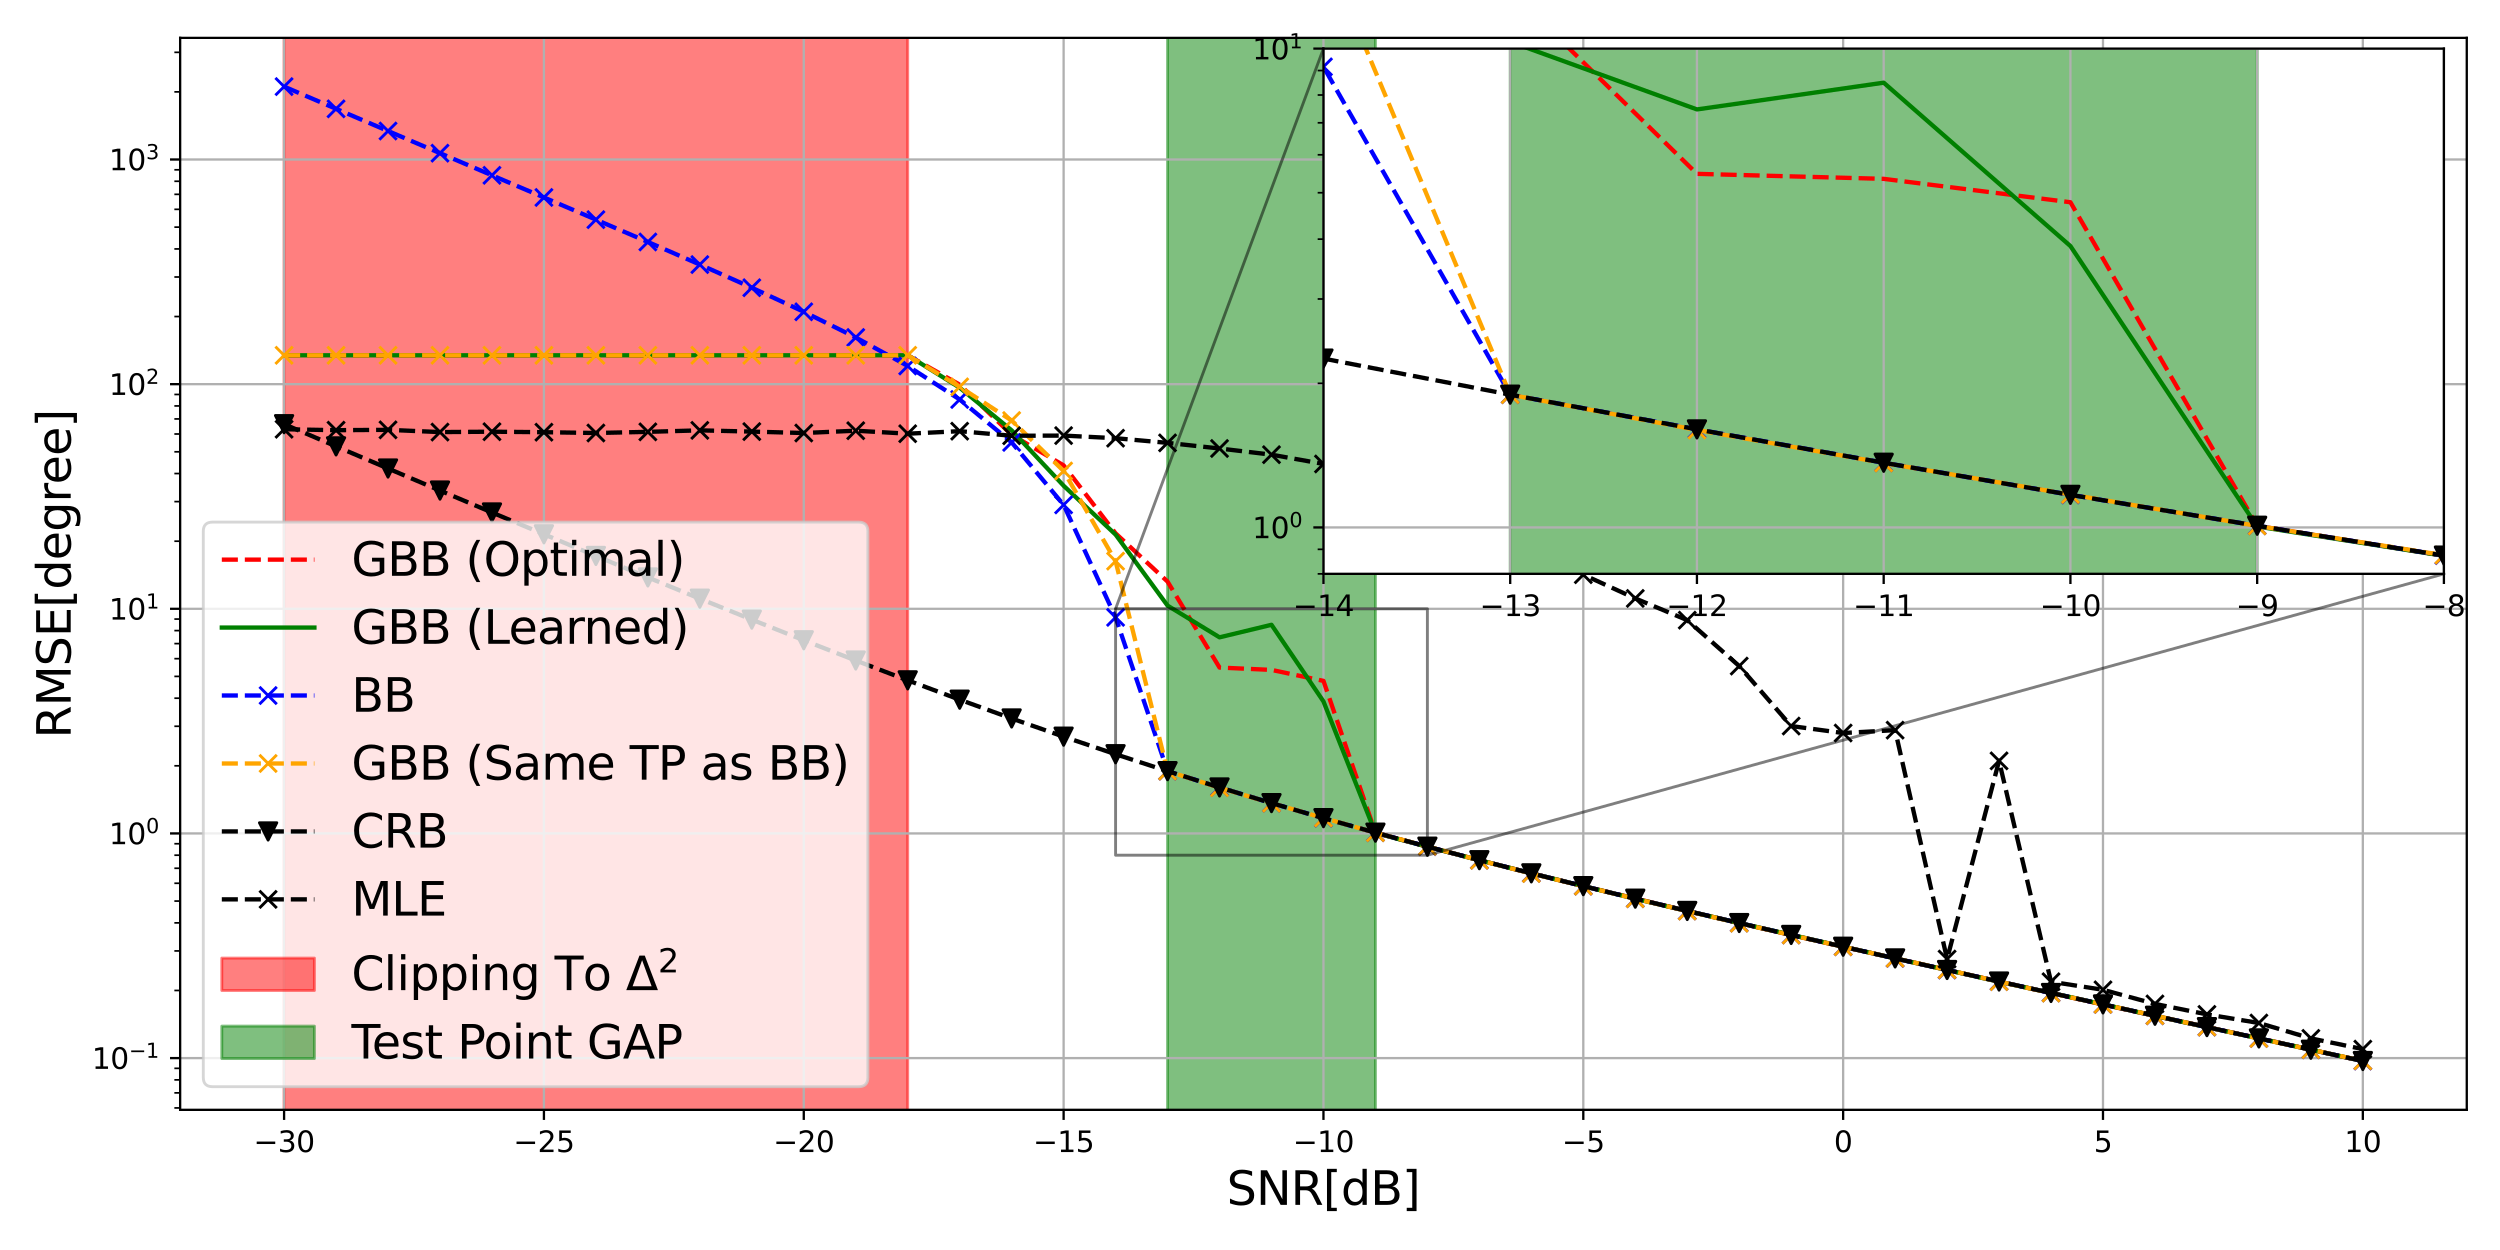 <?xml version="1.0" encoding="utf-8" standalone="no"?>
<!DOCTYPE svg PUBLIC "-//W3C//DTD SVG 1.1//EN"
  "http://www.w3.org/Graphics/SVG/1.1/DTD/svg11.dtd">
<svg xmlns:xlink="http://www.w3.org/1999/xlink" width="864pt" height="432pt" viewBox="0 0 864 432" xmlns="http://www.w3.org/2000/svg" version="1.1">
 <defs>
  <style type="text/css">*{stroke-linejoin: round; stroke-linecap: butt}</style>
 </defs>
 <g id="figure_1">
  <g id="patch_1">
   <path d="M 0 432 
L 864 432 
L 864 0 
L 0 0 
z
" style="fill: #ffffff"/>
  </g>
  <g id="axes_1">
   <g id="patch_2">
    <path d="M 62.259 383.56 
L 852.516 383.56 
L 852.516 13.09 
L 62.259 13.09 
z
" style="fill: #ffffff"/>
   </g>
   <g id="patch_3">
    <path d="M 98.18 718.116 
L 98.18 -49417.68 
L 313.704 -49417.68 
L 313.704 718.116 
z
" clip-path="url(#p198623c051)" style="fill: #ff0000; opacity: 0.5; stroke: #ff0000; stroke-linejoin: miter"/>
   </g>
   <g id="patch_4">
    <path d="M 403.506 718.116 
L 403.506 -49417.68 
L 475.348 -49417.68 
L 475.348 718.116 
z
" clip-path="url(#p198623c051)" style="fill: #008000; opacity: 0.5; stroke: #008000; stroke-linejoin: miter"/>
   </g>
   <g id="matplotlib.axis_1">
    <g id="xtick_1">
     <g id="line2d_1">
      <path d="M 98.18 383.56 
L 98.18 13.09 
" clip-path="url(#p198623c051)" style="fill: none; stroke: #b0b0b0; stroke-width: 0.8; stroke-linecap: square"/>
     </g>
     <g id="line2d_2">
      <defs>
       <path id="m1a11cf7ca2" d="M 0 0 
L 0 3.5 
" style="stroke: #000000; stroke-width: 0.8"/>
      </defs>
      <g>
       <use xlink:href="#m1a11cf7ca2" x="98.18" y="383.56" style="stroke: #000000; stroke-width: 0.8"/>
      </g>
     </g>
     <g id="text_1">
      <!-- −30 -->
      <g transform="translate(87.628 398.158) scale(0.1 -0.1)">
       <defs>
        <path id="DejaVuSans-2212" d="M 678 2272 
L 4684 2272 
L 4684 1741 
L 678 1741 
L 678 2272 
z
" transform="scale(0.016)"/>
        <path id="DejaVuSans-33" d="M 2597 2516 
Q 3050 2419 3304 2112 
Q 3559 1806 3559 1356 
Q 3559 666 3084 287 
Q 2609 -91 1734 -91 
Q 1441 -91 1130 -33 
Q 819 25 488 141 
L 488 750 
Q 750 597 1062 519 
Q 1375 441 1716 441 
Q 2309 441 2620 675 
Q 2931 909 2931 1356 
Q 2931 1769 2642 2001 
Q 2353 2234 1838 2234 
L 1294 2234 
L 1294 2753 
L 1863 2753 
Q 2328 2753 2575 2939 
Q 2822 3125 2822 3475 
Q 2822 3834 2567 4026 
Q 2313 4219 1838 4219 
Q 1578 4219 1281 4162 
Q 984 4106 628 3988 
L 628 4550 
Q 988 4650 1302 4700 
Q 1616 4750 1894 4750 
Q 2613 4750 3031 4423 
Q 3450 4097 3450 3541 
Q 3450 3153 3228 2886 
Q 3006 2619 2597 2516 
z
" transform="scale(0.016)"/>
        <path id="DejaVuSans-30" d="M 2034 4250 
Q 1547 4250 1301 3770 
Q 1056 3291 1056 2328 
Q 1056 1369 1301 889 
Q 1547 409 2034 409 
Q 2525 409 2770 889 
Q 3016 1369 3016 2328 
Q 3016 3291 2770 3770 
Q 2525 4250 2034 4250 
z
M 2034 4750 
Q 2819 4750 3233 4129 
Q 3647 3509 3647 2328 
Q 3647 1150 3233 529 
Q 2819 -91 2034 -91 
Q 1250 -91 836 529 
Q 422 1150 422 2328 
Q 422 3509 836 4129 
Q 1250 4750 2034 4750 
z
" transform="scale(0.016)"/>
       </defs>
       <use xlink:href="#DejaVuSans-2212"/>
       <use xlink:href="#DejaVuSans-33" x="83.789"/>
       <use xlink:href="#DejaVuSans-30" x="147.412"/>
      </g>
     </g>
    </g>
    <g id="xtick_2">
     <g id="line2d_3">
      <path d="M 187.982 383.56 
L 187.982 13.09 
" clip-path="url(#p198623c051)" style="fill: none; stroke: #b0b0b0; stroke-width: 0.8; stroke-linecap: square"/>
     </g>
     <g id="line2d_4">
      <g>
       <use xlink:href="#m1a11cf7ca2" x="187.982" y="383.56" style="stroke: #000000; stroke-width: 0.8"/>
      </g>
     </g>
     <g id="text_2">
      <!-- −25 -->
      <g transform="translate(177.429 398.158) scale(0.1 -0.1)">
       <defs>
        <path id="DejaVuSans-32" d="M 1228 531 
L 3431 531 
L 3431 0 
L 469 0 
L 469 531 
Q 828 903 1448 1529 
Q 2069 2156 2228 2338 
Q 2531 2678 2651 2914 
Q 2772 3150 2772 3378 
Q 2772 3750 2511 3984 
Q 2250 4219 1831 4219 
Q 1534 4219 1204 4116 
Q 875 4013 500 3803 
L 500 4441 
Q 881 4594 1212 4672 
Q 1544 4750 1819 4750 
Q 2544 4750 2975 4387 
Q 3406 4025 3406 3419 
Q 3406 3131 3298 2873 
Q 3191 2616 2906 2266 
Q 2828 2175 2409 1742 
Q 1991 1309 1228 531 
z
" transform="scale(0.016)"/>
        <path id="DejaVuSans-35" d="M 691 4666 
L 3169 4666 
L 3169 4134 
L 1269 4134 
L 1269 2991 
Q 1406 3038 1543 3061 
Q 1681 3084 1819 3084 
Q 2600 3084 3056 2656 
Q 3513 2228 3513 1497 
Q 3513 744 3044 326 
Q 2575 -91 1722 -91 
Q 1428 -91 1123 -41 
Q 819 9 494 109 
L 494 744 
Q 775 591 1075 516 
Q 1375 441 1709 441 
Q 2250 441 2565 725 
Q 2881 1009 2881 1497 
Q 2881 1984 2565 2268 
Q 2250 2553 1709 2553 
Q 1456 2553 1204 2497 
Q 953 2441 691 2322 
L 691 4666 
z
" transform="scale(0.016)"/>
       </defs>
       <use xlink:href="#DejaVuSans-2212"/>
       <use xlink:href="#DejaVuSans-32" x="83.789"/>
       <use xlink:href="#DejaVuSans-35" x="147.412"/>
      </g>
     </g>
    </g>
    <g id="xtick_3">
     <g id="line2d_5">
      <path d="M 277.784 383.56 
L 277.784 13.09 
" clip-path="url(#p198623c051)" style="fill: none; stroke: #b0b0b0; stroke-width: 0.8; stroke-linecap: square"/>
     </g>
     <g id="line2d_6">
      <g>
       <use xlink:href="#m1a11cf7ca2" x="277.784" y="383.56" style="stroke: #000000; stroke-width: 0.8"/>
      </g>
     </g>
     <g id="text_3">
      <!-- −20 -->
      <g transform="translate(267.231 398.158) scale(0.1 -0.1)">
       <use xlink:href="#DejaVuSans-2212"/>
       <use xlink:href="#DejaVuSans-32" x="83.789"/>
       <use xlink:href="#DejaVuSans-30" x="147.412"/>
      </g>
     </g>
    </g>
    <g id="xtick_4">
     <g id="line2d_7">
      <path d="M 367.586 383.56 
L 367.586 13.09 
" clip-path="url(#p198623c051)" style="fill: none; stroke: #b0b0b0; stroke-width: 0.8; stroke-linecap: square"/>
     </g>
     <g id="line2d_8">
      <g>
       <use xlink:href="#m1a11cf7ca2" x="367.586" y="383.56" style="stroke: #000000; stroke-width: 0.8"/>
      </g>
     </g>
     <g id="text_4">
      <!-- −15 -->
      <g transform="translate(357.033 398.158) scale(0.1 -0.1)">
       <defs>
        <path id="DejaVuSans-31" d="M 794 531 
L 1825 531 
L 1825 4091 
L 703 3866 
L 703 4441 
L 1819 4666 
L 2450 4666 
L 2450 531 
L 3481 531 
L 3481 0 
L 794 0 
L 794 531 
z
" transform="scale(0.016)"/>
       </defs>
       <use xlink:href="#DejaVuSans-2212"/>
       <use xlink:href="#DejaVuSans-31" x="83.789"/>
       <use xlink:href="#DejaVuSans-35" x="147.412"/>
      </g>
     </g>
    </g>
    <g id="xtick_5">
     <g id="line2d_9">
      <path d="M 457.388 383.56 
L 457.388 13.09 
" clip-path="url(#p198623c051)" style="fill: none; stroke: #b0b0b0; stroke-width: 0.8; stroke-linecap: square"/>
     </g>
     <g id="line2d_10">
      <g>
       <use xlink:href="#m1a11cf7ca2" x="457.388" y="383.56" style="stroke: #000000; stroke-width: 0.8"/>
      </g>
     </g>
     <g id="text_5">
      <!-- −10 -->
      <g transform="translate(446.835 398.158) scale(0.1 -0.1)">
       <use xlink:href="#DejaVuSans-2212"/>
       <use xlink:href="#DejaVuSans-31" x="83.789"/>
       <use xlink:href="#DejaVuSans-30" x="147.412"/>
      </g>
     </g>
    </g>
    <g id="xtick_6">
     <g id="line2d_11">
      <path d="M 547.189 383.56 
L 547.189 13.09 
" clip-path="url(#p198623c051)" style="fill: none; stroke: #b0b0b0; stroke-width: 0.8; stroke-linecap: square"/>
     </g>
     <g id="line2d_12">
      <g>
       <use xlink:href="#m1a11cf7ca2" x="547.189" y="383.56" style="stroke: #000000; stroke-width: 0.8"/>
      </g>
     </g>
     <g id="text_6">
      <!-- −5 -->
      <g transform="translate(539.818 398.158) scale(0.1 -0.1)">
       <use xlink:href="#DejaVuSans-2212"/>
       <use xlink:href="#DejaVuSans-35" x="83.789"/>
      </g>
     </g>
    </g>
    <g id="xtick_7">
     <g id="line2d_13">
      <path d="M 636.991 383.56 
L 636.991 13.09 
" clip-path="url(#p198623c051)" style="fill: none; stroke: #b0b0b0; stroke-width: 0.8; stroke-linecap: square"/>
     </g>
     <g id="line2d_14">
      <g>
       <use xlink:href="#m1a11cf7ca2" x="636.991" y="383.56" style="stroke: #000000; stroke-width: 0.8"/>
      </g>
     </g>
     <g id="text_7">
      <!-- 0 -->
      <g transform="translate(633.81 398.158) scale(0.1 -0.1)">
       <use xlink:href="#DejaVuSans-30"/>
      </g>
     </g>
    </g>
    <g id="xtick_8">
     <g id="line2d_15">
      <path d="M 726.793 383.56 
L 726.793 13.09 
" clip-path="url(#p198623c051)" style="fill: none; stroke: #b0b0b0; stroke-width: 0.8; stroke-linecap: square"/>
     </g>
     <g id="line2d_16">
      <g>
       <use xlink:href="#m1a11cf7ca2" x="726.793" y="383.56" style="stroke: #000000; stroke-width: 0.8"/>
      </g>
     </g>
     <g id="text_8">
      <!-- 5 -->
      <g transform="translate(723.612 398.158) scale(0.1 -0.1)">
       <use xlink:href="#DejaVuSans-35"/>
      </g>
     </g>
    </g>
    <g id="xtick_9">
     <g id="line2d_17">
      <path d="M 816.595 383.56 
L 816.595 13.09 
" clip-path="url(#p198623c051)" style="fill: none; stroke: #b0b0b0; stroke-width: 0.8; stroke-linecap: square"/>
     </g>
     <g id="line2d_18">
      <g>
       <use xlink:href="#m1a11cf7ca2" x="816.595" y="383.56" style="stroke: #000000; stroke-width: 0.8"/>
      </g>
     </g>
     <g id="text_9">
      <!-- 10 -->
      <g transform="translate(810.233 398.158) scale(0.1 -0.1)">
       <use xlink:href="#DejaVuSans-31"/>
       <use xlink:href="#DejaVuSans-30" x="63.623"/>
      </g>
     </g>
    </g>
    <g id="text_10">
     <!-- SNR[dB] -->
     <g transform="translate(423.955 416.396) scale(0.16 -0.16)">
      <defs>
       <path id="DejaVuSans-53" d="M 3425 4513 
L 3425 3897 
Q 3066 4069 2747 4153 
Q 2428 4238 2131 4238 
Q 1616 4238 1336 4038 
Q 1056 3838 1056 3469 
Q 1056 3159 1242 3001 
Q 1428 2844 1947 2747 
L 2328 2669 
Q 3034 2534 3370 2195 
Q 3706 1856 3706 1288 
Q 3706 609 3251 259 
Q 2797 -91 1919 -91 
Q 1588 -91 1214 -16 
Q 841 59 441 206 
L 441 856 
Q 825 641 1194 531 
Q 1563 422 1919 422 
Q 2459 422 2753 634 
Q 3047 847 3047 1241 
Q 3047 1584 2836 1778 
Q 2625 1972 2144 2069 
L 1759 2144 
Q 1053 2284 737 2584 
Q 422 2884 422 3419 
Q 422 4038 858 4394 
Q 1294 4750 2059 4750 
Q 2388 4750 2728 4690 
Q 3069 4631 3425 4513 
z
" transform="scale(0.016)"/>
       <path id="DejaVuSans-4e" d="M 628 4666 
L 1478 4666 
L 3547 763 
L 3547 4666 
L 4159 4666 
L 4159 0 
L 3309 0 
L 1241 3903 
L 1241 0 
L 628 0 
L 628 4666 
z
" transform="scale(0.016)"/>
       <path id="DejaVuSans-52" d="M 2841 2188 
Q 3044 2119 3236 1894 
Q 3428 1669 3622 1275 
L 4263 0 
L 3584 0 
L 2988 1197 
Q 2756 1666 2539 1819 
Q 2322 1972 1947 1972 
L 1259 1972 
L 1259 0 
L 628 0 
L 628 4666 
L 2053 4666 
Q 2853 4666 3247 4331 
Q 3641 3997 3641 3322 
Q 3641 2881 3436 2590 
Q 3231 2300 2841 2188 
z
M 1259 4147 
L 1259 2491 
L 2053 2491 
Q 2509 2491 2742 2702 
Q 2975 2913 2975 3322 
Q 2975 3731 2742 3939 
Q 2509 4147 2053 4147 
L 1259 4147 
z
" transform="scale(0.016)"/>
       <path id="DejaVuSans-5b" d="M 550 4863 
L 1875 4863 
L 1875 4416 
L 1125 4416 
L 1125 -397 
L 1875 -397 
L 1875 -844 
L 550 -844 
L 550 4863 
z
" transform="scale(0.016)"/>
       <path id="DejaVuSans-64" d="M 2906 2969 
L 2906 4863 
L 3481 4863 
L 3481 0 
L 2906 0 
L 2906 525 
Q 2725 213 2448 61 
Q 2172 -91 1784 -91 
Q 1150 -91 751 415 
Q 353 922 353 1747 
Q 353 2572 751 3078 
Q 1150 3584 1784 3584 
Q 2172 3584 2448 3432 
Q 2725 3281 2906 2969 
z
M 947 1747 
Q 947 1113 1208 752 
Q 1469 391 1925 391 
Q 2381 391 2643 752 
Q 2906 1113 2906 1747 
Q 2906 2381 2643 2742 
Q 2381 3103 1925 3103 
Q 1469 3103 1208 2742 
Q 947 2381 947 1747 
z
" transform="scale(0.016)"/>
       <path id="DejaVuSans-42" d="M 1259 2228 
L 1259 519 
L 2272 519 
Q 2781 519 3026 730 
Q 3272 941 3272 1375 
Q 3272 1813 3026 2020 
Q 2781 2228 2272 2228 
L 1259 2228 
z
M 1259 4147 
L 1259 2741 
L 2194 2741 
Q 2656 2741 2882 2914 
Q 3109 3088 3109 3444 
Q 3109 3797 2882 3972 
Q 2656 4147 2194 4147 
L 1259 4147 
z
M 628 4666 
L 2241 4666 
Q 2963 4666 3353 4366 
Q 3744 4066 3744 3513 
Q 3744 3084 3544 2831 
Q 3344 2578 2956 2516 
Q 3422 2416 3680 2098 
Q 3938 1781 3938 1306 
Q 3938 681 3513 340 
Q 3088 0 2303 0 
L 628 0 
L 628 4666 
z
" transform="scale(0.016)"/>
       <path id="DejaVuSans-5d" d="M 1947 4863 
L 1947 -844 
L 622 -844 
L 622 -397 
L 1369 -397 
L 1369 4416 
L 622 4416 
L 622 4863 
L 1947 4863 
z
" transform="scale(0.016)"/>
      </defs>
      <use xlink:href="#DejaVuSans-53"/>
      <use xlink:href="#DejaVuSans-4e" x="63.477"/>
      <use xlink:href="#DejaVuSans-52" x="138.281"/>
      <use xlink:href="#DejaVuSans-5b" x="207.764"/>
      <use xlink:href="#DejaVuSans-64" x="246.777"/>
      <use xlink:href="#DejaVuSans-42" x="310.254"/>
      <use xlink:href="#DejaVuSans-5d" x="378.857"/>
     </g>
    </g>
   </g>
   <g id="matplotlib.axis_2">
    <g id="ytick_1">
     <g id="line2d_19">
      <path d="M 62.259 365.674 
L 852.516 365.674 
" clip-path="url(#p198623c051)" style="fill: none; stroke: #b0b0b0; stroke-width: 0.8; stroke-linecap: square"/>
     </g>
     <g id="line2d_20">
      <defs>
       <path id="m37c308a24c" d="M 0 0 
L -3.5 0 
" style="stroke: #000000; stroke-width: 0.8"/>
      </defs>
      <g>
       <use xlink:href="#m37c308a24c" x="62.259" y="365.674" style="stroke: #000000; stroke-width: 0.8"/>
      </g>
     </g>
     <g id="text_11">
      <!-- $\mathdefault{10^{-1}}$ -->
      <g transform="translate(31.759 369.473) scale(0.1 -0.1)">
       <use xlink:href="#DejaVuSans-31" transform="translate(0 0.684)"/>
       <use xlink:href="#DejaVuSans-30" transform="translate(63.623 0.684)"/>
       <use xlink:href="#DejaVuSans-2212" transform="translate(128.203 38.966) scale(0.7)"/>
       <use xlink:href="#DejaVuSans-31" transform="translate(186.855 38.966) scale(0.7)"/>
      </g>
     </g>
    </g>
    <g id="ytick_2">
     <g id="line2d_21">
      <path d="M 62.259 288.038 
L 852.516 288.038 
" clip-path="url(#p198623c051)" style="fill: none; stroke: #b0b0b0; stroke-width: 0.8; stroke-linecap: square"/>
     </g>
     <g id="line2d_22">
      <g>
       <use xlink:href="#m37c308a24c" x="62.259" y="288.038" style="stroke: #000000; stroke-width: 0.8"/>
      </g>
     </g>
     <g id="text_12">
      <!-- $\mathdefault{10^{0}}$ -->
      <g transform="translate(37.659 291.837) scale(0.1 -0.1)">
       <use xlink:href="#DejaVuSans-31" transform="translate(0 0.766)"/>
       <use xlink:href="#DejaVuSans-30" transform="translate(63.623 0.766)"/>
       <use xlink:href="#DejaVuSans-30" transform="translate(128.203 39.047) scale(0.7)"/>
      </g>
     </g>
    </g>
    <g id="ytick_3">
     <g id="line2d_23">
      <path d="M 62.259 210.401 
L 852.516 210.401 
" clip-path="url(#p198623c051)" style="fill: none; stroke: #b0b0b0; stroke-width: 0.8; stroke-linecap: square"/>
     </g>
     <g id="line2d_24">
      <g>
       <use xlink:href="#m37c308a24c" x="62.259" y="210.401" style="stroke: #000000; stroke-width: 0.8"/>
      </g>
     </g>
     <g id="text_13">
      <!-- $\mathdefault{10^{1}}$ -->
      <g transform="translate(37.659 214.201) scale(0.1 -0.1)">
       <use xlink:href="#DejaVuSans-31" transform="translate(0 0.684)"/>
       <use xlink:href="#DejaVuSans-30" transform="translate(63.623 0.684)"/>
       <use xlink:href="#DejaVuSans-31" transform="translate(128.203 38.966) scale(0.7)"/>
      </g>
     </g>
    </g>
    <g id="ytick_4">
     <g id="line2d_25">
      <path d="M 62.259 132.765 
L 852.516 132.765 
" clip-path="url(#p198623c051)" style="fill: none; stroke: #b0b0b0; stroke-width: 0.8; stroke-linecap: square"/>
     </g>
     <g id="line2d_26">
      <g>
       <use xlink:href="#m37c308a24c" x="62.259" y="132.765" style="stroke: #000000; stroke-width: 0.8"/>
      </g>
     </g>
     <g id="text_14">
      <!-- $\mathdefault{10^{2}}$ -->
      <g transform="translate(37.659 136.565) scale(0.1 -0.1)">
       <use xlink:href="#DejaVuSans-31" transform="translate(0 0.766)"/>
       <use xlink:href="#DejaVuSans-30" transform="translate(63.623 0.766)"/>
       <use xlink:href="#DejaVuSans-32" transform="translate(128.203 39.047) scale(0.7)"/>
      </g>
     </g>
    </g>
    <g id="ytick_5">
     <g id="line2d_27">
      <path d="M 62.259 55.129 
L 852.516 55.129 
" clip-path="url(#p198623c051)" style="fill: none; stroke: #b0b0b0; stroke-width: 0.8; stroke-linecap: square"/>
     </g>
     <g id="line2d_28">
      <g>
       <use xlink:href="#m37c308a24c" x="62.259" y="55.129" style="stroke: #000000; stroke-width: 0.8"/>
      </g>
     </g>
     <g id="text_15">
      <!-- $\mathdefault{10^{3}}$ -->
      <g transform="translate(37.659 58.929) scale(0.1 -0.1)">
       <use xlink:href="#DejaVuSans-31" transform="translate(0 0.766)"/>
       <use xlink:href="#DejaVuSans-30" transform="translate(63.623 0.766)"/>
       <use xlink:href="#DejaVuSans-33" transform="translate(128.203 39.047) scale(0.7)"/>
      </g>
     </g>
    </g>
    <g id="ytick_6">
     <g id="line2d_29">
      <defs>
       <path id="m2f65e7c28f" d="M 0 0 
L -2 0 
" style="stroke: #000000; stroke-width: 0.6"/>
      </defs>
      <g>
       <use xlink:href="#m2f65e7c28f" x="62.259" y="382.897" style="stroke: #000000; stroke-width: 0.6"/>
      </g>
     </g>
    </g>
    <g id="ytick_7">
     <g id="line2d_30">
      <g>
       <use xlink:href="#m2f65e7c28f" x="62.259" y="377.7" style="stroke: #000000; stroke-width: 0.6"/>
      </g>
     </g>
    </g>
    <g id="ytick_8">
     <g id="line2d_31">
      <g>
       <use xlink:href="#m2f65e7c28f" x="62.259" y="373.197" style="stroke: #000000; stroke-width: 0.6"/>
      </g>
     </g>
    </g>
    <g id="ytick_9">
     <g id="line2d_32">
      <g>
       <use xlink:href="#m2f65e7c28f" x="62.259" y="369.226" style="stroke: #000000; stroke-width: 0.6"/>
      </g>
     </g>
    </g>
    <g id="ytick_10">
     <g id="line2d_33">
      <g>
       <use xlink:href="#m2f65e7c28f" x="62.259" y="342.303" style="stroke: #000000; stroke-width: 0.6"/>
      </g>
     </g>
    </g>
    <g id="ytick_11">
     <g id="line2d_34">
      <g>
       <use xlink:href="#m2f65e7c28f" x="62.259" y="328.632" style="stroke: #000000; stroke-width: 0.6"/>
      </g>
     </g>
    </g>
    <g id="ytick_12">
     <g id="line2d_35">
      <g>
       <use xlink:href="#m2f65e7c28f" x="62.259" y="318.932" style="stroke: #000000; stroke-width: 0.6"/>
      </g>
     </g>
    </g>
    <g id="ytick_13">
     <g id="line2d_36">
      <g>
       <use xlink:href="#m2f65e7c28f" x="62.259" y="311.408" style="stroke: #000000; stroke-width: 0.6"/>
      </g>
     </g>
    </g>
    <g id="ytick_14">
     <g id="line2d_37">
      <g>
       <use xlink:href="#m2f65e7c28f" x="62.259" y="305.261" style="stroke: #000000; stroke-width: 0.6"/>
      </g>
     </g>
    </g>
    <g id="ytick_15">
     <g id="line2d_38">
      <g>
       <use xlink:href="#m2f65e7c28f" x="62.259" y="300.064" style="stroke: #000000; stroke-width: 0.6"/>
      </g>
     </g>
    </g>
    <g id="ytick_16">
     <g id="line2d_39">
      <g>
       <use xlink:href="#m2f65e7c28f" x="62.259" y="295.561" style="stroke: #000000; stroke-width: 0.6"/>
      </g>
     </g>
    </g>
    <g id="ytick_17">
     <g id="line2d_40">
      <g>
       <use xlink:href="#m2f65e7c28f" x="62.259" y="291.59" style="stroke: #000000; stroke-width: 0.6"/>
      </g>
     </g>
    </g>
    <g id="ytick_18">
     <g id="line2d_41">
      <g>
       <use xlink:href="#m2f65e7c28f" x="62.259" y="264.667" style="stroke: #000000; stroke-width: 0.6"/>
      </g>
     </g>
    </g>
    <g id="ytick_19">
     <g id="line2d_42">
      <g>
       <use xlink:href="#m2f65e7c28f" x="62.259" y="250.996" style="stroke: #000000; stroke-width: 0.6"/>
      </g>
     </g>
    </g>
    <g id="ytick_20">
     <g id="line2d_43">
      <g>
       <use xlink:href="#m2f65e7c28f" x="62.259" y="241.296" style="stroke: #000000; stroke-width: 0.6"/>
      </g>
     </g>
    </g>
    <g id="ytick_21">
     <g id="line2d_44">
      <g>
       <use xlink:href="#m2f65e7c28f" x="62.259" y="233.772" style="stroke: #000000; stroke-width: 0.6"/>
      </g>
     </g>
    </g>
    <g id="ytick_22">
     <g id="line2d_45">
      <g>
       <use xlink:href="#m2f65e7c28f" x="62.259" y="227.625" style="stroke: #000000; stroke-width: 0.6"/>
      </g>
     </g>
    </g>
    <g id="ytick_23">
     <g id="line2d_46">
      <g>
       <use xlink:href="#m2f65e7c28f" x="62.259" y="222.427" style="stroke: #000000; stroke-width: 0.6"/>
      </g>
     </g>
    </g>
    <g id="ytick_24">
     <g id="line2d_47">
      <g>
       <use xlink:href="#m2f65e7c28f" x="62.259" y="217.925" style="stroke: #000000; stroke-width: 0.6"/>
      </g>
     </g>
    </g>
    <g id="ytick_25">
     <g id="line2d_48">
      <g>
       <use xlink:href="#m2f65e7c28f" x="62.259" y="213.954" style="stroke: #000000; stroke-width: 0.6"/>
      </g>
     </g>
    </g>
    <g id="ytick_26">
     <g id="line2d_49">
      <g>
       <use xlink:href="#m2f65e7c28f" x="62.259" y="187.031" style="stroke: #000000; stroke-width: 0.6"/>
      </g>
     </g>
    </g>
    <g id="ytick_27">
     <g id="line2d_50">
      <g>
       <use xlink:href="#m2f65e7c28f" x="62.259" y="173.36" style="stroke: #000000; stroke-width: 0.6"/>
      </g>
     </g>
    </g>
    <g id="ytick_28">
     <g id="line2d_51">
      <g>
       <use xlink:href="#m2f65e7c28f" x="62.259" y="163.66" style="stroke: #000000; stroke-width: 0.6"/>
      </g>
     </g>
    </g>
    <g id="ytick_29">
     <g id="line2d_52">
      <g>
       <use xlink:href="#m2f65e7c28f" x="62.259" y="156.136" style="stroke: #000000; stroke-width: 0.6"/>
      </g>
     </g>
    </g>
    <g id="ytick_30">
     <g id="line2d_53">
      <g>
       <use xlink:href="#m2f65e7c28f" x="62.259" y="149.989" style="stroke: #000000; stroke-width: 0.6"/>
      </g>
     </g>
    </g>
    <g id="ytick_31">
     <g id="line2d_54">
      <g>
       <use xlink:href="#m2f65e7c28f" x="62.259" y="144.791" style="stroke: #000000; stroke-width: 0.6"/>
      </g>
     </g>
    </g>
    <g id="ytick_32">
     <g id="line2d_55">
      <g>
       <use xlink:href="#m2f65e7c28f" x="62.259" y="140.289" style="stroke: #000000; stroke-width: 0.6"/>
      </g>
     </g>
    </g>
    <g id="ytick_33">
     <g id="line2d_56">
      <g>
       <use xlink:href="#m2f65e7c28f" x="62.259" y="136.318" style="stroke: #000000; stroke-width: 0.6"/>
      </g>
     </g>
    </g>
    <g id="ytick_34">
     <g id="line2d_57">
      <g>
       <use xlink:href="#m2f65e7c28f" x="62.259" y="109.395" style="stroke: #000000; stroke-width: 0.6"/>
      </g>
     </g>
    </g>
    <g id="ytick_35">
     <g id="line2d_58">
      <g>
       <use xlink:href="#m2f65e7c28f" x="62.259" y="95.724" style="stroke: #000000; stroke-width: 0.6"/>
      </g>
     </g>
    </g>
    <g id="ytick_36">
     <g id="line2d_59">
      <g>
       <use xlink:href="#m2f65e7c28f" x="62.259" y="86.024" style="stroke: #000000; stroke-width: 0.6"/>
      </g>
     </g>
    </g>
    <g id="ytick_37">
     <g id="line2d_60">
      <g>
       <use xlink:href="#m2f65e7c28f" x="62.259" y="78.5" style="stroke: #000000; stroke-width: 0.6"/>
      </g>
     </g>
    </g>
    <g id="ytick_38">
     <g id="line2d_61">
      <g>
       <use xlink:href="#m2f65e7c28f" x="62.259" y="72.353" style="stroke: #000000; stroke-width: 0.6"/>
      </g>
     </g>
    </g>
    <g id="ytick_39">
     <g id="line2d_62">
      <g>
       <use xlink:href="#m2f65e7c28f" x="62.259" y="67.155" style="stroke: #000000; stroke-width: 0.6"/>
      </g>
     </g>
    </g>
    <g id="ytick_40">
     <g id="line2d_63">
      <g>
       <use xlink:href="#m2f65e7c28f" x="62.259" y="62.653" style="stroke: #000000; stroke-width: 0.6"/>
      </g>
     </g>
    </g>
    <g id="ytick_41">
     <g id="line2d_64">
      <g>
       <use xlink:href="#m2f65e7c28f" x="62.259" y="58.682" style="stroke: #000000; stroke-width: 0.6"/>
      </g>
     </g>
    </g>
    <g id="ytick_42">
     <g id="line2d_65">
      <g>
       <use xlink:href="#m2f65e7c28f" x="62.259" y="31.759" style="stroke: #000000; stroke-width: 0.6"/>
      </g>
     </g>
    </g>
    <g id="ytick_43">
     <g id="line2d_66">
      <g>
       <use xlink:href="#m2f65e7c28f" x="62.259" y="18.087" style="stroke: #000000; stroke-width: 0.6"/>
      </g>
     </g>
    </g>
    <g id="text_16">
     <!-- RMSE[degree] -->
     <g transform="translate(24.432 255.196) rotate(-90) scale(0.16 -0.16)">
      <defs>
       <path id="DejaVuSans-4d" d="M 628 4666 
L 1569 4666 
L 2759 1491 
L 3956 4666 
L 4897 4666 
L 4897 0 
L 4281 0 
L 4281 4097 
L 3078 897 
L 2444 897 
L 1241 4097 
L 1241 0 
L 628 0 
L 628 4666 
z
" transform="scale(0.016)"/>
       <path id="DejaVuSans-45" d="M 628 4666 
L 3578 4666 
L 3578 4134 
L 1259 4134 
L 1259 2753 
L 3481 2753 
L 3481 2222 
L 1259 2222 
L 1259 531 
L 3634 531 
L 3634 0 
L 628 0 
L 628 4666 
z
" transform="scale(0.016)"/>
       <path id="DejaVuSans-65" d="M 3597 1894 
L 3597 1613 
L 953 1613 
Q 991 1019 1311 708 
Q 1631 397 2203 397 
Q 2534 397 2845 478 
Q 3156 559 3463 722 
L 3463 178 
Q 3153 47 2828 -22 
Q 2503 -91 2169 -91 
Q 1331 -91 842 396 
Q 353 884 353 1716 
Q 353 2575 817 3079 
Q 1281 3584 2069 3584 
Q 2775 3584 3186 3129 
Q 3597 2675 3597 1894 
z
M 3022 2063 
Q 3016 2534 2758 2815 
Q 2500 3097 2075 3097 
Q 1594 3097 1305 2825 
Q 1016 2553 972 2059 
L 3022 2063 
z
" transform="scale(0.016)"/>
       <path id="DejaVuSans-67" d="M 2906 1791 
Q 2906 2416 2648 2759 
Q 2391 3103 1925 3103 
Q 1463 3103 1205 2759 
Q 947 2416 947 1791 
Q 947 1169 1205 825 
Q 1463 481 1925 481 
Q 2391 481 2648 825 
Q 2906 1169 2906 1791 
z
M 3481 434 
Q 3481 -459 3084 -895 
Q 2688 -1331 1869 -1331 
Q 1566 -1331 1297 -1286 
Q 1028 -1241 775 -1147 
L 775 -588 
Q 1028 -725 1275 -790 
Q 1522 -856 1778 -856 
Q 2344 -856 2625 -561 
Q 2906 -266 2906 331 
L 2906 616 
Q 2728 306 2450 153 
Q 2172 0 1784 0 
Q 1141 0 747 490 
Q 353 981 353 1791 
Q 353 2603 747 3093 
Q 1141 3584 1784 3584 
Q 2172 3584 2450 3431 
Q 2728 3278 2906 2969 
L 2906 3500 
L 3481 3500 
L 3481 434 
z
" transform="scale(0.016)"/>
       <path id="DejaVuSans-72" d="M 2631 2963 
Q 2534 3019 2420 3045 
Q 2306 3072 2169 3072 
Q 1681 3072 1420 2755 
Q 1159 2438 1159 1844 
L 1159 0 
L 581 0 
L 581 3500 
L 1159 3500 
L 1159 2956 
Q 1341 3275 1631 3429 
Q 1922 3584 2338 3584 
Q 2397 3584 2469 3576 
Q 2541 3569 2628 3553 
L 2631 2963 
z
" transform="scale(0.016)"/>
      </defs>
      <use xlink:href="#DejaVuSans-52"/>
      <use xlink:href="#DejaVuSans-4d" x="69.482"/>
      <use xlink:href="#DejaVuSans-53" x="155.762"/>
      <use xlink:href="#DejaVuSans-45" x="219.238"/>
      <use xlink:href="#DejaVuSans-5b" x="282.422"/>
      <use xlink:href="#DejaVuSans-64" x="321.436"/>
      <use xlink:href="#DejaVuSans-65" x="384.912"/>
      <use xlink:href="#DejaVuSans-67" x="446.436"/>
      <use xlink:href="#DejaVuSans-72" x="509.912"/>
      <use xlink:href="#DejaVuSans-65" x="548.775"/>
      <use xlink:href="#DejaVuSans-65" x="610.299"/>
      <use xlink:href="#DejaVuSans-5d" x="671.822"/>
     </g>
    </g>
   </g>
   <g id="line2d_67">
    <path d="M 98.18 122.79 
L 116.14 122.79 
L 134.101 122.79 
L 152.061 122.79 
L 170.021 122.79 
L 187.982 122.79 
L 205.942 122.79 
L 223.903 122.79 
L 241.863 122.79 
L 259.823 122.79 
L 277.784 122.79 
L 295.744 122.79 
L 313.704 122.79 
L 331.665 132.944 
L 349.625 150.269 
L 367.586 160.834 
L 385.546 184.322 
L 403.506 201.001 
L 421.467 230.707 
L 439.427 231.518 
L 457.388 235.312 
L 475.348 287.779 
L 493.308 292.628 
L 511.269 297.294 
L 529.229 301.806 
L 547.189 306.23 
L 565.15 310.523 
L 583.11 314.833 
L 601.071 319.032 
L 619.031 323.142 
L 636.991 327.211 
L 654.952 331.185 
L 672.912 335.229 
L 690.873 339.228 
L 708.833 343.185 
L 726.793 347.185 
L 744.754 351.093 
L 762.714 354.966 
L 780.674 358.809 
L 798.635 362.769 
L 816.595 366.72 
" clip-path="url(#p198623c051)" style="fill: none; stroke-dasharray: 5.55,2.4; stroke-dashoffset: 0; stroke: #ff0000; stroke-width: 1.5"/>
   </g>
   <g id="line2d_68">
    <path d="M 98.18 122.79 
L 116.14 122.79 
L 134.101 122.79 
L 152.061 122.79 
L 170.021 122.79 
L 187.982 122.79 
L 205.942 122.79 
L 223.903 122.79 
L 241.863 122.79 
L 259.823 122.79 
L 277.784 122.79 
L 295.744 122.79 
L 313.704 122.79 
L 331.665 133.988 
L 349.625 148.735 
L 367.586 167.873 
L 385.546 184.756 
L 403.506 209.3 
L 421.467 220.263 
L 439.427 215.927 
L 457.388 242.417 
L 475.348 287.884 
L 493.308 292.638 
L 511.269 297.307 
L 529.229 301.815 
L 547.189 306.224 
L 565.15 310.626 
L 583.11 314.845 
L 601.071 319.008 
L 619.031 323.071 
L 636.991 327.166 
L 654.952 331.231 
L 672.912 335.228 
L 690.873 339.307 
L 708.833 343.129 
L 726.793 347.09 
L 744.754 351.097 
L 762.714 355.001 
L 780.674 358.87 
L 798.635 362.777 
L 816.595 366.716 
" clip-path="url(#p198623c051)" style="fill: none; stroke: #008000; stroke-width: 1.5; stroke-linecap: square"/>
   </g>
   <g id="line2d_69">
    <path d="M 98.18 29.929 
L 116.14 37.611 
L 134.101 45.28 
L 152.061 52.938 
L 170.021 60.587 
L 187.982 68.238 
L 205.942 75.907 
L 223.903 83.622 
L 241.863 91.436 
L 259.823 99.433 
L 277.784 107.752 
L 295.744 116.631 
L 313.704 126.481 
L 331.665 138.06 
L 349.625 152.889 
L 367.586 174.493 
L 385.546 213.359 
L 403.506 266.51 
L 421.467 272.138 
L 439.427 277.549 
L 457.388 282.752 
L 475.348 287.763 
L 493.308 292.599 
L 511.269 297.279 
L 529.229 301.823 
L 547.189 306.25 
L 565.15 310.577 
L 583.11 314.822 
L 601.071 318.998 
L 619.031 323.117 
L 636.991 327.189 
L 654.952 331.224 
L 672.912 335.229 
L 690.873 339.208 
L 708.833 343.168 
L 726.793 347.113 
L 744.754 351.044 
L 762.714 354.966 
L 780.674 358.879 
L 798.635 362.786 
L 816.595 366.688 
" clip-path="url(#p198623c051)" style="fill: none; stroke-dasharray: 5.55,2.4; stroke-dashoffset: 0; stroke: #0000ff; stroke-width: 1.5"/>
    <defs>
     <path id="m97ce057cd9" d="M -3 3 
L 3 -3 
M -3 -3 
L 3 3 
" style="stroke: #0000ff"/>
    </defs>
    <g clip-path="url(#p198623c051)">
     <use xlink:href="#m97ce057cd9" x="98.18" y="29.929" style="fill: #0000ff; stroke: #0000ff"/>
     <use xlink:href="#m97ce057cd9" x="116.14" y="37.611" style="fill: #0000ff; stroke: #0000ff"/>
     <use xlink:href="#m97ce057cd9" x="134.101" y="45.28" style="fill: #0000ff; stroke: #0000ff"/>
     <use xlink:href="#m97ce057cd9" x="152.061" y="52.938" style="fill: #0000ff; stroke: #0000ff"/>
     <use xlink:href="#m97ce057cd9" x="170.021" y="60.587" style="fill: #0000ff; stroke: #0000ff"/>
     <use xlink:href="#m97ce057cd9" x="187.982" y="68.238" style="fill: #0000ff; stroke: #0000ff"/>
     <use xlink:href="#m97ce057cd9" x="205.942" y="75.907" style="fill: #0000ff; stroke: #0000ff"/>
     <use xlink:href="#m97ce057cd9" x="223.903" y="83.622" style="fill: #0000ff; stroke: #0000ff"/>
     <use xlink:href="#m97ce057cd9" x="241.863" y="91.436" style="fill: #0000ff; stroke: #0000ff"/>
     <use xlink:href="#m97ce057cd9" x="259.823" y="99.433" style="fill: #0000ff; stroke: #0000ff"/>
     <use xlink:href="#m97ce057cd9" x="277.784" y="107.752" style="fill: #0000ff; stroke: #0000ff"/>
     <use xlink:href="#m97ce057cd9" x="295.744" y="116.631" style="fill: #0000ff; stroke: #0000ff"/>
     <use xlink:href="#m97ce057cd9" x="313.704" y="126.481" style="fill: #0000ff; stroke: #0000ff"/>
     <use xlink:href="#m97ce057cd9" x="331.665" y="138.06" style="fill: #0000ff; stroke: #0000ff"/>
     <use xlink:href="#m97ce057cd9" x="349.625" y="152.889" style="fill: #0000ff; stroke: #0000ff"/>
     <use xlink:href="#m97ce057cd9" x="367.586" y="174.493" style="fill: #0000ff; stroke: #0000ff"/>
     <use xlink:href="#m97ce057cd9" x="385.546" y="213.359" style="fill: #0000ff; stroke: #0000ff"/>
     <use xlink:href="#m97ce057cd9" x="403.506" y="266.51" style="fill: #0000ff; stroke: #0000ff"/>
     <use xlink:href="#m97ce057cd9" x="421.467" y="272.138" style="fill: #0000ff; stroke: #0000ff"/>
     <use xlink:href="#m97ce057cd9" x="439.427" y="277.549" style="fill: #0000ff; stroke: #0000ff"/>
     <use xlink:href="#m97ce057cd9" x="457.388" y="282.752" style="fill: #0000ff; stroke: #0000ff"/>
     <use xlink:href="#m97ce057cd9" x="475.348" y="287.763" style="fill: #0000ff; stroke: #0000ff"/>
     <use xlink:href="#m97ce057cd9" x="493.308" y="292.599" style="fill: #0000ff; stroke: #0000ff"/>
     <use xlink:href="#m97ce057cd9" x="511.269" y="297.279" style="fill: #0000ff; stroke: #0000ff"/>
     <use xlink:href="#m97ce057cd9" x="529.229" y="301.823" style="fill: #0000ff; stroke: #0000ff"/>
     <use xlink:href="#m97ce057cd9" x="547.189" y="306.25" style="fill: #0000ff; stroke: #0000ff"/>
     <use xlink:href="#m97ce057cd9" x="565.15" y="310.577" style="fill: #0000ff; stroke: #0000ff"/>
     <use xlink:href="#m97ce057cd9" x="583.11" y="314.822" style="fill: #0000ff; stroke: #0000ff"/>
     <use xlink:href="#m97ce057cd9" x="601.071" y="318.998" style="fill: #0000ff; stroke: #0000ff"/>
     <use xlink:href="#m97ce057cd9" x="619.031" y="323.117" style="fill: #0000ff; stroke: #0000ff"/>
     <use xlink:href="#m97ce057cd9" x="636.991" y="327.189" style="fill: #0000ff; stroke: #0000ff"/>
     <use xlink:href="#m97ce057cd9" x="654.952" y="331.224" style="fill: #0000ff; stroke: #0000ff"/>
     <use xlink:href="#m97ce057cd9" x="672.912" y="335.229" style="fill: #0000ff; stroke: #0000ff"/>
     <use xlink:href="#m97ce057cd9" x="690.873" y="339.208" style="fill: #0000ff; stroke: #0000ff"/>
     <use xlink:href="#m97ce057cd9" x="708.833" y="343.168" style="fill: #0000ff; stroke: #0000ff"/>
     <use xlink:href="#m97ce057cd9" x="726.793" y="347.113" style="fill: #0000ff; stroke: #0000ff"/>
     <use xlink:href="#m97ce057cd9" x="744.754" y="351.044" style="fill: #0000ff; stroke: #0000ff"/>
     <use xlink:href="#m97ce057cd9" x="762.714" y="354.966" style="fill: #0000ff; stroke: #0000ff"/>
     <use xlink:href="#m97ce057cd9" x="780.674" y="358.879" style="fill: #0000ff; stroke: #0000ff"/>
     <use xlink:href="#m97ce057cd9" x="798.635" y="362.786" style="fill: #0000ff; stroke: #0000ff"/>
     <use xlink:href="#m97ce057cd9" x="816.595" y="366.688" style="fill: #0000ff; stroke: #0000ff"/>
    </g>
   </g>
   <g id="line2d_70">
    <path d="M 98.18 122.79 
L 116.14 122.79 
L 134.101 122.79 
L 152.061 122.79 
L 170.021 122.79 
L 187.982 122.79 
L 205.942 122.79 
L 223.903 122.79 
L 241.863 122.79 
L 259.823 122.79 
L 277.784 122.79 
L 295.744 122.79 
L 313.704 122.79 
L 331.665 133.691 
L 349.625 145.335 
L 367.586 162.764 
L 385.546 193.93 
L 403.506 266.51 
L 421.467 272.238 
L 439.427 277.582 
L 457.388 282.699 
L 475.348 287.79 
L 493.308 292.531 
L 511.269 297.32 
L 529.229 301.885 
L 547.189 306.271 
L 565.15 310.606 
L 583.11 314.87 
L 601.071 319.064 
L 619.031 323.153 
L 636.991 327.206 
L 654.952 331.181 
L 672.912 335.167 
L 690.873 339.248 
L 708.833 343.219 
L 726.793 347.102 
L 744.754 351.039 
L 762.714 354.959 
L 780.674 358.908 
L 798.635 362.78 
L 816.595 366.638 
" clip-path="url(#p198623c051)" style="fill: none; stroke-dasharray: 5.55,2.4; stroke-dashoffset: 0; stroke: #ffa500; stroke-width: 1.5"/>
    <defs>
     <path id="m66a2626887" d="M -3 3 
L 3 -3 
M -3 -3 
L 3 3 
" style="stroke: #ffa500"/>
    </defs>
    <g clip-path="url(#p198623c051)">
     <use xlink:href="#m66a2626887" x="98.18" y="122.79" style="fill: #ffa500; stroke: #ffa500"/>
     <use xlink:href="#m66a2626887" x="116.14" y="122.79" style="fill: #ffa500; stroke: #ffa500"/>
     <use xlink:href="#m66a2626887" x="134.101" y="122.79" style="fill: #ffa500; stroke: #ffa500"/>
     <use xlink:href="#m66a2626887" x="152.061" y="122.79" style="fill: #ffa500; stroke: #ffa500"/>
     <use xlink:href="#m66a2626887" x="170.021" y="122.79" style="fill: #ffa500; stroke: #ffa500"/>
     <use xlink:href="#m66a2626887" x="187.982" y="122.79" style="fill: #ffa500; stroke: #ffa500"/>
     <use xlink:href="#m66a2626887" x="205.942" y="122.79" style="fill: #ffa500; stroke: #ffa500"/>
     <use xlink:href="#m66a2626887" x="223.903" y="122.79" style="fill: #ffa500; stroke: #ffa500"/>
     <use xlink:href="#m66a2626887" x="241.863" y="122.79" style="fill: #ffa500; stroke: #ffa500"/>
     <use xlink:href="#m66a2626887" x="259.823" y="122.79" style="fill: #ffa500; stroke: #ffa500"/>
     <use xlink:href="#m66a2626887" x="277.784" y="122.79" style="fill: #ffa500; stroke: #ffa500"/>
     <use xlink:href="#m66a2626887" x="295.744" y="122.79" style="fill: #ffa500; stroke: #ffa500"/>
     <use xlink:href="#m66a2626887" x="313.704" y="122.79" style="fill: #ffa500; stroke: #ffa500"/>
     <use xlink:href="#m66a2626887" x="331.665" y="133.691" style="fill: #ffa500; stroke: #ffa500"/>
     <use xlink:href="#m66a2626887" x="349.625" y="145.335" style="fill: #ffa500; stroke: #ffa500"/>
     <use xlink:href="#m66a2626887" x="367.586" y="162.764" style="fill: #ffa500; stroke: #ffa500"/>
     <use xlink:href="#m66a2626887" x="385.546" y="193.93" style="fill: #ffa500; stroke: #ffa500"/>
     <use xlink:href="#m66a2626887" x="403.506" y="266.51" style="fill: #ffa500; stroke: #ffa500"/>
     <use xlink:href="#m66a2626887" x="421.467" y="272.238" style="fill: #ffa500; stroke: #ffa500"/>
     <use xlink:href="#m66a2626887" x="439.427" y="277.582" style="fill: #ffa500; stroke: #ffa500"/>
     <use xlink:href="#m66a2626887" x="457.388" y="282.699" style="fill: #ffa500; stroke: #ffa500"/>
     <use xlink:href="#m66a2626887" x="475.348" y="287.79" style="fill: #ffa500; stroke: #ffa500"/>
     <use xlink:href="#m66a2626887" x="493.308" y="292.531" style="fill: #ffa500; stroke: #ffa500"/>
     <use xlink:href="#m66a2626887" x="511.269" y="297.32" style="fill: #ffa500; stroke: #ffa500"/>
     <use xlink:href="#m66a2626887" x="529.229" y="301.885" style="fill: #ffa500; stroke: #ffa500"/>
     <use xlink:href="#m66a2626887" x="547.189" y="306.271" style="fill: #ffa500; stroke: #ffa500"/>
     <use xlink:href="#m66a2626887" x="565.15" y="310.606" style="fill: #ffa500; stroke: #ffa500"/>
     <use xlink:href="#m66a2626887" x="583.11" y="314.87" style="fill: #ffa500; stroke: #ffa500"/>
     <use xlink:href="#m66a2626887" x="601.071" y="319.064" style="fill: #ffa500; stroke: #ffa500"/>
     <use xlink:href="#m66a2626887" x="619.031" y="323.153" style="fill: #ffa500; stroke: #ffa500"/>
     <use xlink:href="#m66a2626887" x="636.991" y="327.206" style="fill: #ffa500; stroke: #ffa500"/>
     <use xlink:href="#m66a2626887" x="654.952" y="331.181" style="fill: #ffa500; stroke: #ffa500"/>
     <use xlink:href="#m66a2626887" x="672.912" y="335.167" style="fill: #ffa500; stroke: #ffa500"/>
     <use xlink:href="#m66a2626887" x="690.873" y="339.248" style="fill: #ffa500; stroke: #ffa500"/>
     <use xlink:href="#m66a2626887" x="708.833" y="343.219" style="fill: #ffa500; stroke: #ffa500"/>
     <use xlink:href="#m66a2626887" x="726.793" y="347.102" style="fill: #ffa500; stroke: #ffa500"/>
     <use xlink:href="#m66a2626887" x="744.754" y="351.039" style="fill: #ffa500; stroke: #ffa500"/>
     <use xlink:href="#m66a2626887" x="762.714" y="354.959" style="fill: #ffa500; stroke: #ffa500"/>
     <use xlink:href="#m66a2626887" x="780.674" y="358.908" style="fill: #ffa500; stroke: #ffa500"/>
     <use xlink:href="#m66a2626887" x="798.635" y="362.78" style="fill: #ffa500; stroke: #ffa500"/>
     <use xlink:href="#m66a2626887" x="816.595" y="366.638" style="fill: #ffa500; stroke: #ffa500"/>
    </g>
   </g>
   <g id="line2d_71">
    <path d="M 98.18 146.594 
L 116.14 154.265 
L 134.101 161.913 
L 152.061 169.532 
L 170.021 177.115 
L 187.982 184.654 
L 205.942 192.139 
L 223.903 199.558 
L 241.863 206.898 
L 259.823 214.143 
L 277.784 221.275 
L 295.744 228.276 
L 313.704 235.127 
L 331.665 241.807 
L 349.625 248.299 
L 367.586 254.587 
L 385.546 260.659 
L 403.506 266.51 
L 421.467 272.138 
L 439.427 277.549 
L 457.388 282.752 
L 475.348 287.763 
L 493.308 292.599 
L 511.269 297.279 
L 529.229 301.823 
L 547.189 306.25 
L 565.15 310.577 
L 583.11 314.822 
L 601.071 318.998 
L 619.031 323.117 
L 636.991 327.189 
L 654.952 331.224 
L 672.912 335.229 
L 690.873 339.208 
L 708.833 343.168 
L 726.793 347.113 
L 744.754 351.044 
L 762.714 354.966 
L 780.674 358.879 
L 798.635 362.786 
L 816.595 366.688 
" clip-path="url(#p198623c051)" style="fill: none; stroke-dasharray: 5.55,2.4; stroke-dashoffset: 0; stroke: #000000; stroke-width: 1.5"/>
    <defs>
     <path id="mb782430333" d="M -0 3 
L 3 -3 
L -3 -3 
z
" style="stroke: #000000; stroke-linejoin: miter"/>
    </defs>
    <g clip-path="url(#p198623c051)">
     <use xlink:href="#mb782430333" x="98.18" y="146.594" style="stroke: #000000; stroke-linejoin: miter"/>
     <use xlink:href="#mb782430333" x="116.14" y="154.265" style="stroke: #000000; stroke-linejoin: miter"/>
     <use xlink:href="#mb782430333" x="134.101" y="161.913" style="stroke: #000000; stroke-linejoin: miter"/>
     <use xlink:href="#mb782430333" x="152.061" y="169.532" style="stroke: #000000; stroke-linejoin: miter"/>
     <use xlink:href="#mb782430333" x="170.021" y="177.115" style="stroke: #000000; stroke-linejoin: miter"/>
     <use xlink:href="#mb782430333" x="187.982" y="184.654" style="stroke: #000000; stroke-linejoin: miter"/>
     <use xlink:href="#mb782430333" x="205.942" y="192.139" style="stroke: #000000; stroke-linejoin: miter"/>
     <use xlink:href="#mb782430333" x="223.903" y="199.558" style="stroke: #000000; stroke-linejoin: miter"/>
     <use xlink:href="#mb782430333" x="241.863" y="206.898" style="stroke: #000000; stroke-linejoin: miter"/>
     <use xlink:href="#mb782430333" x="259.823" y="214.143" style="stroke: #000000; stroke-linejoin: miter"/>
     <use xlink:href="#mb782430333" x="277.784" y="221.275" style="stroke: #000000; stroke-linejoin: miter"/>
     <use xlink:href="#mb782430333" x="295.744" y="228.276" style="stroke: #000000; stroke-linejoin: miter"/>
     <use xlink:href="#mb782430333" x="313.704" y="235.127" style="stroke: #000000; stroke-linejoin: miter"/>
     <use xlink:href="#mb782430333" x="331.665" y="241.807" style="stroke: #000000; stroke-linejoin: miter"/>
     <use xlink:href="#mb782430333" x="349.625" y="248.299" style="stroke: #000000; stroke-linejoin: miter"/>
     <use xlink:href="#mb782430333" x="367.586" y="254.587" style="stroke: #000000; stroke-linejoin: miter"/>
     <use xlink:href="#mb782430333" x="385.546" y="260.659" style="stroke: #000000; stroke-linejoin: miter"/>
     <use xlink:href="#mb782430333" x="403.506" y="266.51" style="stroke: #000000; stroke-linejoin: miter"/>
     <use xlink:href="#mb782430333" x="421.467" y="272.138" style="stroke: #000000; stroke-linejoin: miter"/>
     <use xlink:href="#mb782430333" x="439.427" y="277.549" style="stroke: #000000; stroke-linejoin: miter"/>
     <use xlink:href="#mb782430333" x="457.388" y="282.752" style="stroke: #000000; stroke-linejoin: miter"/>
     <use xlink:href="#mb782430333" x="475.348" y="287.763" style="stroke: #000000; stroke-linejoin: miter"/>
     <use xlink:href="#mb782430333" x="493.308" y="292.599" style="stroke: #000000; stroke-linejoin: miter"/>
     <use xlink:href="#mb782430333" x="511.269" y="297.279" style="stroke: #000000; stroke-linejoin: miter"/>
     <use xlink:href="#mb782430333" x="529.229" y="301.823" style="stroke: #000000; stroke-linejoin: miter"/>
     <use xlink:href="#mb782430333" x="547.189" y="306.25" style="stroke: #000000; stroke-linejoin: miter"/>
     <use xlink:href="#mb782430333" x="565.15" y="310.577" style="stroke: #000000; stroke-linejoin: miter"/>
     <use xlink:href="#mb782430333" x="583.11" y="314.822" style="stroke: #000000; stroke-linejoin: miter"/>
     <use xlink:href="#mb782430333" x="601.071" y="318.998" style="stroke: #000000; stroke-linejoin: miter"/>
     <use xlink:href="#mb782430333" x="619.031" y="323.117" style="stroke: #000000; stroke-linejoin: miter"/>
     <use xlink:href="#mb782430333" x="636.991" y="327.189" style="stroke: #000000; stroke-linejoin: miter"/>
     <use xlink:href="#mb782430333" x="654.952" y="331.224" style="stroke: #000000; stroke-linejoin: miter"/>
     <use xlink:href="#mb782430333" x="672.912" y="335.229" style="stroke: #000000; stroke-linejoin: miter"/>
     <use xlink:href="#mb782430333" x="690.873" y="339.208" style="stroke: #000000; stroke-linejoin: miter"/>
     <use xlink:href="#mb782430333" x="708.833" y="343.168" style="stroke: #000000; stroke-linejoin: miter"/>
     <use xlink:href="#mb782430333" x="726.793" y="347.113" style="stroke: #000000; stroke-linejoin: miter"/>
     <use xlink:href="#mb782430333" x="744.754" y="351.044" style="stroke: #000000; stroke-linejoin: miter"/>
     <use xlink:href="#mb782430333" x="762.714" y="354.966" style="stroke: #000000; stroke-linejoin: miter"/>
     <use xlink:href="#mb782430333" x="780.674" y="358.879" style="stroke: #000000; stroke-linejoin: miter"/>
     <use xlink:href="#mb782430333" x="798.635" y="362.786" style="stroke: #000000; stroke-linejoin: miter"/>
     <use xlink:href="#mb782430333" x="816.595" y="366.688" style="stroke: #000000; stroke-linejoin: miter"/>
    </g>
   </g>
   <g id="line2d_72">
    <path d="M 98.18 148.347 
L 116.14 148.673 
L 134.101 148.551 
L 152.061 149.327 
L 170.021 149.198 
L 187.982 149.368 
L 205.942 149.644 
L 223.903 149.246 
L 241.863 148.731 
L 259.823 149.156 
L 277.784 149.651 
L 295.744 148.85 
L 313.704 149.885 
L 331.665 149.015 
L 349.625 150.594 
L 367.586 150.537 
L 385.546 151.443 
L 403.506 153.053 
L 421.467 154.998 
L 439.427 157.135 
L 457.388 160.342 
L 475.348 165.613 
L 493.308 170.327 
L 511.269 178.462 
L 529.229 187.279 
L 547.189 198.609 
L 565.15 206.814 
L 583.11 214.323 
L 601.071 230.198 
L 619.031 250.922 
L 636.991 253.332 
L 654.952 252.339 
L 672.912 331.446 
L 690.873 262.947 
L 708.833 339.284 
L 726.793 342.072 
L 744.754 346.951 
L 762.714 350.57 
L 780.674 353.55 
L 798.635 358.861 
L 816.595 362.575 
" clip-path="url(#p198623c051)" style="fill: none; stroke-dasharray: 5.55,2.4; stroke-dashoffset: 0; stroke: #000000; stroke-width: 1.5"/>
    <defs>
     <path id="md16258ce96" d="M -3 3 
L 3 -3 
M -3 -3 
L 3 3 
" style="stroke: #000000"/>
    </defs>
    <g clip-path="url(#p198623c051)">
     <use xlink:href="#md16258ce96" x="98.18" y="148.347" style="stroke: #000000"/>
     <use xlink:href="#md16258ce96" x="116.14" y="148.673" style="stroke: #000000"/>
     <use xlink:href="#md16258ce96" x="134.101" y="148.551" style="stroke: #000000"/>
     <use xlink:href="#md16258ce96" x="152.061" y="149.327" style="stroke: #000000"/>
     <use xlink:href="#md16258ce96" x="170.021" y="149.198" style="stroke: #000000"/>
     <use xlink:href="#md16258ce96" x="187.982" y="149.368" style="stroke: #000000"/>
     <use xlink:href="#md16258ce96" x="205.942" y="149.644" style="stroke: #000000"/>
     <use xlink:href="#md16258ce96" x="223.903" y="149.246" style="stroke: #000000"/>
     <use xlink:href="#md16258ce96" x="241.863" y="148.731" style="stroke: #000000"/>
     <use xlink:href="#md16258ce96" x="259.823" y="149.156" style="stroke: #000000"/>
     <use xlink:href="#md16258ce96" x="277.784" y="149.651" style="stroke: #000000"/>
     <use xlink:href="#md16258ce96" x="295.744" y="148.85" style="stroke: #000000"/>
     <use xlink:href="#md16258ce96" x="313.704" y="149.885" style="stroke: #000000"/>
     <use xlink:href="#md16258ce96" x="331.665" y="149.015" style="stroke: #000000"/>
     <use xlink:href="#md16258ce96" x="349.625" y="150.594" style="stroke: #000000"/>
     <use xlink:href="#md16258ce96" x="367.586" y="150.537" style="stroke: #000000"/>
     <use xlink:href="#md16258ce96" x="385.546" y="151.443" style="stroke: #000000"/>
     <use xlink:href="#md16258ce96" x="403.506" y="153.053" style="stroke: #000000"/>
     <use xlink:href="#md16258ce96" x="421.467" y="154.998" style="stroke: #000000"/>
     <use xlink:href="#md16258ce96" x="439.427" y="157.135" style="stroke: #000000"/>
     <use xlink:href="#md16258ce96" x="457.388" y="160.342" style="stroke: #000000"/>
     <use xlink:href="#md16258ce96" x="475.348" y="165.613" style="stroke: #000000"/>
     <use xlink:href="#md16258ce96" x="493.308" y="170.327" style="stroke: #000000"/>
     <use xlink:href="#md16258ce96" x="511.269" y="178.462" style="stroke: #000000"/>
     <use xlink:href="#md16258ce96" x="529.229" y="187.279" style="stroke: #000000"/>
     <use xlink:href="#md16258ce96" x="547.189" y="198.609" style="stroke: #000000"/>
     <use xlink:href="#md16258ce96" x="565.15" y="206.814" style="stroke: #000000"/>
     <use xlink:href="#md16258ce96" x="583.11" y="214.323" style="stroke: #000000"/>
     <use xlink:href="#md16258ce96" x="601.071" y="230.198" style="stroke: #000000"/>
     <use xlink:href="#md16258ce96" x="619.031" y="250.922" style="stroke: #000000"/>
     <use xlink:href="#md16258ce96" x="636.991" y="253.332" style="stroke: #000000"/>
     <use xlink:href="#md16258ce96" x="654.952" y="252.339" style="stroke: #000000"/>
     <use xlink:href="#md16258ce96" x="672.912" y="331.446" style="stroke: #000000"/>
     <use xlink:href="#md16258ce96" x="690.873" y="262.947" style="stroke: #000000"/>
     <use xlink:href="#md16258ce96" x="708.833" y="339.284" style="stroke: #000000"/>
     <use xlink:href="#md16258ce96" x="726.793" y="342.072" style="stroke: #000000"/>
     <use xlink:href="#md16258ce96" x="744.754" y="346.951" style="stroke: #000000"/>
     <use xlink:href="#md16258ce96" x="762.714" y="350.57" style="stroke: #000000"/>
     <use xlink:href="#md16258ce96" x="780.674" y="353.55" style="stroke: #000000"/>
     <use xlink:href="#md16258ce96" x="798.635" y="358.861" style="stroke: #000000"/>
     <use xlink:href="#md16258ce96" x="816.595" y="362.575" style="stroke: #000000"/>
    </g>
   </g>
   <g id="patch_5">
    <path d="M 62.259 383.56 
L 62.259 13.09 
" style="fill: none; stroke: #000000; stroke-width: 0.8; stroke-linejoin: miter; stroke-linecap: square"/>
   </g>
   <g id="patch_6">
    <path d="M 852.516 383.56 
L 852.516 13.09 
" style="fill: none; stroke: #000000; stroke-width: 0.8; stroke-linejoin: miter; stroke-linecap: square"/>
   </g>
   <g id="patch_7">
    <path d="M 62.259 383.56 
L 852.516 383.56 
" style="fill: none; stroke: #000000; stroke-width: 0.8; stroke-linejoin: miter; stroke-linecap: square"/>
   </g>
   <g id="patch_8">
    <path d="M 62.259 13.09 
L 852.516 13.09 
" style="fill: none; stroke: #000000; stroke-width: 0.8; stroke-linejoin: miter; stroke-linecap: square"/>
   </g>
   <g id="patch_9">
    <path d="M 385.546 295.561 
L 493.308 295.561 
L 493.308 210.401 
L 385.546 210.401 
L 385.546 295.561 
z
" clip-path="url(#p198623c051)" style="fill: none; opacity: 0.5; stroke: #000000; stroke-linejoin: miter"/>
   </g>
   <g id="patch_10">
    <path d="M 457.388 16.794 
Q 421.467 113.598 385.546 210.401 
" style="fill: none; opacity: 0.5; stroke: #000000; stroke-linecap: round"/>
   </g>
   <g id="patch_11">
    <path d="M 844.613 198.325 
Q 668.961 246.943 493.308 295.561 
" style="fill: none; opacity: 0.5; stroke: #000000; stroke-linecap: round"/>
   </g>
   <g id="axes_2">
    <g id="patch_12">
     <path d="M 457.388 198.325 
L 844.613 198.325 
L 844.613 16.794 
L 457.388 16.794 
z
" style="fill: #ffffff"/>
    </g>
    <g id="patch_13">
     <path d="M -575.215 362.257 
L -575.215 -24204.283 
L 199.237 -24204.283 
L 199.237 362.257 
z
" clip-path="url(#p5dcd254dde)" style="fill: #ff0000; opacity: 0.5; stroke: #ff0000; stroke-linejoin: miter"/>
    </g>
    <g id="patch_14">
     <path d="M 521.925 362.257 
L 521.925 -24204.283 
L 780.076 -24204.283 
L 780.076 362.257 
z
" clip-path="url(#p5dcd254dde)" style="fill: #008000; opacity: 0.5; stroke: #008000; stroke-linejoin: miter"/>
    </g>
    <g id="matplotlib.axis_3">
     <g id="xtick_10">
      <g id="line2d_73">
       <path d="M 457.388 198.325 
L 457.388 16.794 
" clip-path="url(#p5dcd254dde)" style="fill: none; stroke: #b0b0b0; stroke-width: 0.8; stroke-linecap: square"/>
      </g>
      <g id="line2d_74">
       <g>
        <use xlink:href="#m1a11cf7ca2" x="457.388" y="198.325" style="stroke: #000000; stroke-width: 0.8"/>
       </g>
      </g>
      <g id="text_17">
       <!-- −14 -->
       <g transform="translate(446.835 212.923) scale(0.1 -0.1)">
        <defs>
         <path id="DejaVuSans-34" d="M 2419 4116 
L 825 1625 
L 2419 1625 
L 2419 4116 
z
M 2253 4666 
L 3047 4666 
L 3047 1625 
L 3713 1625 
L 3713 1100 
L 3047 1100 
L 3047 0 
L 2419 0 
L 2419 1100 
L 313 1100 
L 313 1709 
L 2253 4666 
z
" transform="scale(0.016)"/>
        </defs>
        <use xlink:href="#DejaVuSans-2212"/>
        <use xlink:href="#DejaVuSans-31" x="83.789"/>
        <use xlink:href="#DejaVuSans-34" x="147.412"/>
       </g>
      </g>
     </g>
     <g id="xtick_11">
      <g id="line2d_75">
       <path d="M 521.925 198.325 
L 521.925 16.794 
" clip-path="url(#p5dcd254dde)" style="fill: none; stroke: #b0b0b0; stroke-width: 0.8; stroke-linecap: square"/>
      </g>
      <g id="line2d_76">
       <g>
        <use xlink:href="#m1a11cf7ca2" x="521.925" y="198.325" style="stroke: #000000; stroke-width: 0.8"/>
       </g>
      </g>
      <g id="text_18">
       <!-- −13 -->
       <g transform="translate(511.373 212.923) scale(0.1 -0.1)">
        <use xlink:href="#DejaVuSans-2212"/>
        <use xlink:href="#DejaVuSans-31" x="83.789"/>
        <use xlink:href="#DejaVuSans-33" x="147.412"/>
       </g>
      </g>
     </g>
     <g id="xtick_12">
      <g id="line2d_77">
       <path d="M 586.463 198.325 
L 586.463 16.794 
" clip-path="url(#p5dcd254dde)" style="fill: none; stroke: #b0b0b0; stroke-width: 0.8; stroke-linecap: square"/>
      </g>
      <g id="line2d_78">
       <g>
        <use xlink:href="#m1a11cf7ca2" x="586.463" y="198.325" style="stroke: #000000; stroke-width: 0.8"/>
       </g>
      </g>
      <g id="text_19">
       <!-- −12 -->
       <g transform="translate(575.91 212.923) scale(0.1 -0.1)">
        <use xlink:href="#DejaVuSans-2212"/>
        <use xlink:href="#DejaVuSans-31" x="83.789"/>
        <use xlink:href="#DejaVuSans-32" x="147.412"/>
       </g>
      </g>
     </g>
     <g id="xtick_13">
      <g id="line2d_79">
       <path d="M 651 198.325 
L 651 16.794 
" clip-path="url(#p5dcd254dde)" style="fill: none; stroke: #b0b0b0; stroke-width: 0.8; stroke-linecap: square"/>
      </g>
      <g id="line2d_80">
       <g>
        <use xlink:href="#m1a11cf7ca2" x="651" y="198.325" style="stroke: #000000; stroke-width: 0.8"/>
       </g>
      </g>
      <g id="text_20">
       <!-- −11 -->
       <g transform="translate(640.448 212.923) scale(0.1 -0.1)">
        <use xlink:href="#DejaVuSans-2212"/>
        <use xlink:href="#DejaVuSans-31" x="83.789"/>
        <use xlink:href="#DejaVuSans-31" x="147.412"/>
       </g>
      </g>
     </g>
     <g id="xtick_14">
      <g id="line2d_81">
       <path d="M 715.538 198.325 
L 715.538 16.794 
" clip-path="url(#p5dcd254dde)" style="fill: none; stroke: #b0b0b0; stroke-width: 0.8; stroke-linecap: square"/>
      </g>
      <g id="line2d_82">
       <g>
        <use xlink:href="#m1a11cf7ca2" x="715.538" y="198.325" style="stroke: #000000; stroke-width: 0.8"/>
       </g>
      </g>
      <g id="text_21">
       <!-- −10 -->
       <g transform="translate(704.986 212.923) scale(0.1 -0.1)">
        <use xlink:href="#DejaVuSans-2212"/>
        <use xlink:href="#DejaVuSans-31" x="83.789"/>
        <use xlink:href="#DejaVuSans-30" x="147.412"/>
       </g>
      </g>
     </g>
     <g id="xtick_15">
      <g id="line2d_83">
       <path d="M 780.076 198.325 
L 780.076 16.794 
" clip-path="url(#p5dcd254dde)" style="fill: none; stroke: #b0b0b0; stroke-width: 0.8; stroke-linecap: square"/>
      </g>
      <g id="line2d_84">
       <g>
        <use xlink:href="#m1a11cf7ca2" x="780.076" y="198.325" style="stroke: #000000; stroke-width: 0.8"/>
       </g>
      </g>
      <g id="text_22">
       <!-- −9 -->
       <g transform="translate(772.705 212.923) scale(0.1 -0.1)">
        <defs>
         <path id="DejaVuSans-39" d="M 703 97 
L 703 672 
Q 941 559 1184 500 
Q 1428 441 1663 441 
Q 2288 441 2617 861 
Q 2947 1281 2994 2138 
Q 2813 1869 2534 1725 
Q 2256 1581 1919 1581 
Q 1219 1581 811 2004 
Q 403 2428 403 3163 
Q 403 3881 828 4315 
Q 1253 4750 1959 4750 
Q 2769 4750 3195 4129 
Q 3622 3509 3622 2328 
Q 3622 1225 3098 567 
Q 2575 -91 1691 -91 
Q 1453 -91 1209 -44 
Q 966 3 703 97 
z
M 1959 2075 
Q 2384 2075 2632 2365 
Q 2881 2656 2881 3163 
Q 2881 3666 2632 3958 
Q 2384 4250 1959 4250 
Q 1534 4250 1286 3958 
Q 1038 3666 1038 3163 
Q 1038 2656 1286 2365 
Q 1534 2075 1959 2075 
z
" transform="scale(0.016)"/>
        </defs>
        <use xlink:href="#DejaVuSans-2212"/>
        <use xlink:href="#DejaVuSans-39" x="83.789"/>
       </g>
      </g>
     </g>
     <g id="xtick_16">
      <g id="line2d_85">
       <path d="M 844.613 198.325 
L 844.613 16.794 
" clip-path="url(#p5dcd254dde)" style="fill: none; stroke: #b0b0b0; stroke-width: 0.8; stroke-linecap: square"/>
      </g>
      <g id="line2d_86">
       <g>
        <use xlink:href="#m1a11cf7ca2" x="844.613" y="198.325" style="stroke: #000000; stroke-width: 0.8"/>
       </g>
      </g>
      <g id="text_23">
       <!-- −8 -->
       <g transform="translate(837.242 212.923) scale(0.1 -0.1)">
        <defs>
         <path id="DejaVuSans-38" d="M 2034 2216 
Q 1584 2216 1326 1975 
Q 1069 1734 1069 1313 
Q 1069 891 1326 650 
Q 1584 409 2034 409 
Q 2484 409 2743 651 
Q 3003 894 3003 1313 
Q 3003 1734 2745 1975 
Q 2488 2216 2034 2216 
z
M 1403 2484 
Q 997 2584 770 2862 
Q 544 3141 544 3541 
Q 544 4100 942 4425 
Q 1341 4750 2034 4750 
Q 2731 4750 3128 4425 
Q 3525 4100 3525 3541 
Q 3525 3141 3298 2862 
Q 3072 2584 2669 2484 
Q 3125 2378 3379 2068 
Q 3634 1759 3634 1313 
Q 3634 634 3220 271 
Q 2806 -91 2034 -91 
Q 1263 -91 848 271 
Q 434 634 434 1313 
Q 434 1759 690 2068 
Q 947 2378 1403 2484 
z
M 1172 3481 
Q 1172 3119 1398 2916 
Q 1625 2713 2034 2713 
Q 2441 2713 2670 2916 
Q 2900 3119 2900 3481 
Q 2900 3844 2670 4047 
Q 2441 4250 2034 4250 
Q 1625 4250 1398 4047 
Q 1172 3844 1172 3481 
z
" transform="scale(0.016)"/>
        </defs>
        <use xlink:href="#DejaVuSans-2212"/>
        <use xlink:href="#DejaVuSans-38" x="83.789"/>
       </g>
      </g>
     </g>
    </g>
    <g id="matplotlib.axis_4">
     <g id="ytick_44">
      <g id="line2d_87">
       <path d="M 457.388 182.287 
L 844.613 182.287 
" clip-path="url(#p5dcd254dde)" style="fill: none; stroke: #b0b0b0; stroke-width: 0.8; stroke-linecap: square"/>
      </g>
      <g id="line2d_88">
       <g>
        <use xlink:href="#m37c308a24c" x="457.388" y="182.287" style="stroke: #000000; stroke-width: 0.8"/>
       </g>
      </g>
      <g id="text_24">
       <!-- $\mathdefault{10^{0}}$ -->
       <g transform="translate(432.788 186.086) scale(0.1 -0.1)">
        <use xlink:href="#DejaVuSans-31" transform="translate(0 0.766)"/>
        <use xlink:href="#DejaVuSans-30" transform="translate(63.623 0.766)"/>
        <use xlink:href="#DejaVuSans-30" transform="translate(128.203 39.047) scale(0.7)"/>
       </g>
      </g>
     </g>
     <g id="ytick_45">
      <g id="line2d_89">
       <path d="M 457.388 16.794 
L 844.613 16.794 
" clip-path="url(#p5dcd254dde)" style="fill: none; stroke: #b0b0b0; stroke-width: 0.8; stroke-linecap: square"/>
      </g>
      <g id="line2d_90">
       <g>
        <use xlink:href="#m37c308a24c" x="457.388" y="16.794" style="stroke: #000000; stroke-width: 0.8"/>
       </g>
      </g>
      <g id="text_25">
       <!-- $\mathdefault{10^{1}}$ -->
       <g transform="translate(432.788 20.594) scale(0.1 -0.1)">
        <use xlink:href="#DejaVuSans-31" transform="translate(0 0.684)"/>
        <use xlink:href="#DejaVuSans-30" transform="translate(63.623 0.684)"/>
        <use xlink:href="#DejaVuSans-31" transform="translate(128.203 38.966) scale(0.7)"/>
       </g>
      </g>
     </g>
     <g id="ytick_46">
      <g id="line2d_91">
       <g>
        <use xlink:href="#m2f65e7c28f" x="457.388" y="198.325" style="stroke: #000000; stroke-width: 0.6"/>
       </g>
      </g>
     </g>
     <g id="ytick_47">
      <g id="line2d_92">
       <g>
        <use xlink:href="#m2f65e7c28f" x="457.388" y="189.859" style="stroke: #000000; stroke-width: 0.6"/>
       </g>
      </g>
     </g>
     <g id="ytick_48">
      <g id="line2d_93">
       <g>
        <use xlink:href="#m2f65e7c28f" x="457.388" y="132.469" style="stroke: #000000; stroke-width: 0.6"/>
       </g>
      </g>
     </g>
     <g id="ytick_49">
      <g id="line2d_94">
       <g>
        <use xlink:href="#m2f65e7c28f" x="457.388" y="103.327" style="stroke: #000000; stroke-width: 0.6"/>
       </g>
      </g>
     </g>
     <g id="ytick_50">
      <g id="line2d_95">
       <g>
        <use xlink:href="#m2f65e7c28f" x="457.388" y="82.65" style="stroke: #000000; stroke-width: 0.6"/>
       </g>
      </g>
     </g>
     <g id="ytick_51">
      <g id="line2d_96">
       <g>
        <use xlink:href="#m2f65e7c28f" x="457.388" y="66.613" style="stroke: #000000; stroke-width: 0.6"/>
       </g>
      </g>
     </g>
     <g id="ytick_52">
      <g id="line2d_97">
       <g>
        <use xlink:href="#m2f65e7c28f" x="457.388" y="53.509" style="stroke: #000000; stroke-width: 0.6"/>
       </g>
      </g>
     </g>
     <g id="ytick_53">
      <g id="line2d_98">
       <g>
        <use xlink:href="#m2f65e7c28f" x="457.388" y="42.429" style="stroke: #000000; stroke-width: 0.6"/>
       </g>
      </g>
     </g>
     <g id="ytick_54">
      <g id="line2d_99">
       <g>
        <use xlink:href="#m2f65e7c28f" x="457.388" y="32.832" style="stroke: #000000; stroke-width: 0.6"/>
       </g>
      </g>
     </g>
     <g id="ytick_55">
      <g id="line2d_100">
       <g>
        <use xlink:href="#m2f65e7c28f" x="457.388" y="24.367" style="stroke: #000000; stroke-width: 0.6"/>
       </g>
      </g>
     </g>
    </g>
    <g id="line2d_101">
     <path d="M 524.212 -1 
L 586.463 60.079 
L 651 61.808 
L 715.538 69.895 
L 780.076 181.736 
L 844.613 192.072 
L 865 195.213 
" clip-path="url(#p5dcd254dde)" style="fill: none; stroke-dasharray: 5.55,2.4; stroke-dashoffset: 0; stroke: #ff0000; stroke-width: 1.5"/>
    </g>
    <g id="line2d_102">
     <path d="M 502.872 -1 
L 521.925 14.446 
L 586.463 37.817 
L 651 28.573 
L 715.538 85.041 
L 780.076 181.96 
L 844.613 192.094 
L 865 195.238 
" clip-path="url(#p5dcd254dde)" style="fill: none; stroke: #008000; stroke-width: 1.5; stroke-linecap: square"/>
    </g>
    <g id="line2d_103">
     <path d="M 438.615 -1 
L 457.388 23.098 
L 521.925 136.398 
L 586.463 148.395 
L 651 159.928 
L 715.538 171.02 
L 780.076 181.701 
L 844.613 192.01 
L 865 195.161 
" clip-path="url(#p5dcd254dde)" style="fill: none; stroke-dasharray: 5.55,2.4; stroke-dashoffset: 0; stroke: #0000ff; stroke-width: 1.5"/>
     <g clip-path="url(#p5dcd254dde)">
      <use xlink:href="#m97ce057cd9" x="438.615" y="-1" style="fill: #0000ff; stroke: #0000ff"/>
      <use xlink:href="#m97ce057cd9" x="457.388" y="23.098" style="fill: #0000ff; stroke: #0000ff"/>
      <use xlink:href="#m97ce057cd9" x="521.925" y="136.398" style="fill: #0000ff; stroke: #0000ff"/>
      <use xlink:href="#m97ce057cd9" x="586.463" y="148.395" style="fill: #0000ff; stroke: #0000ff"/>
      <use xlink:href="#m97ce057cd9" x="651" y="159.928" style="fill: #0000ff; stroke: #0000ff"/>
      <use xlink:href="#m97ce057cd9" x="715.538" y="171.02" style="fill: #0000ff; stroke: #0000ff"/>
      <use xlink:href="#m97ce057cd9" x="780.076" y="181.701" style="fill: #0000ff; stroke: #0000ff"/>
      <use xlink:href="#m97ce057cd9" x="844.613" y="192.01" style="fill: #0000ff; stroke: #0000ff"/>
      <use xlink:href="#m97ce057cd9" x="909.151" y="201.986" style="fill: #0000ff; stroke: #0000ff"/>
      <use xlink:href="#m97ce057cd9" x="973.689" y="211.672" style="fill: #0000ff; stroke: #0000ff"/>
      <use xlink:href="#m97ce057cd9" x="1038.226" y="221.109" style="fill: #0000ff; stroke: #0000ff"/>
      <use xlink:href="#m97ce057cd9" x="1102.764" y="230.334" style="fill: #0000ff; stroke: #0000ff"/>
      <use xlink:href="#m97ce057cd9" x="1167.302" y="239.382" style="fill: #0000ff; stroke: #0000ff"/>
      <use xlink:href="#m97ce057cd9" x="1231.839" y="248.283" style="fill: #0000ff; stroke: #0000ff"/>
      <use xlink:href="#m97ce057cd9" x="1296.377" y="257.063" style="fill: #0000ff; stroke: #0000ff"/>
      <use xlink:href="#m97ce057cd9" x="1360.915" y="265.745" style="fill: #0000ff; stroke: #0000ff"/>
      <use xlink:href="#m97ce057cd9" x="1425.452" y="274.346" style="fill: #0000ff; stroke: #0000ff"/>
      <use xlink:href="#m97ce057cd9" x="1489.99" y="282.881" style="fill: #0000ff; stroke: #0000ff"/>
      <use xlink:href="#m97ce057cd9" x="1554.528" y="291.365" style="fill: #0000ff; stroke: #0000ff"/>
      <use xlink:href="#m97ce057cd9" x="1619.065" y="299.807" style="fill: #0000ff; stroke: #0000ff"/>
      <use xlink:href="#m97ce057cd9" x="1683.603" y="308.214" style="fill: #0000ff; stroke: #0000ff"/>
      <use xlink:href="#m97ce057cd9" x="1748.14" y="316.595" style="fill: #0000ff; stroke: #0000ff"/>
      <use xlink:href="#m97ce057cd9" x="1812.678" y="324.954" style="fill: #0000ff; stroke: #0000ff"/>
      <use xlink:href="#m97ce057cd9" x="1877.216" y="333.296" style="fill: #0000ff; stroke: #0000ff"/>
      <use xlink:href="#m97ce057cd9" x="1941.753" y="341.624" style="fill: #0000ff; stroke: #0000ff"/>
      <use xlink:href="#m97ce057cd9" x="2006.291" y="349.941" style="fill: #0000ff; stroke: #0000ff"/>
     </g>
    </g>
    <g id="line2d_104">
     <path d="M 464.611 -1 
L 521.925 136.398 
L 586.463 148.608 
L 651 159.998 
L 715.538 170.906 
L 780.076 181.76 
L 844.613 191.865 
L 865 195.089 
" clip-path="url(#p5dcd254dde)" style="fill: none; stroke-dasharray: 5.55,2.4; stroke-dashoffset: 0; stroke: #ffa500; stroke-width: 1.5"/>
     <g clip-path="url(#p5dcd254dde)">
      <use xlink:href="#m66a2626887" x="464.611" y="-1" style="fill: #ffa500; stroke: #ffa500"/>
      <use xlink:href="#m66a2626887" x="521.925" y="136.398" style="fill: #ffa500; stroke: #ffa500"/>
      <use xlink:href="#m66a2626887" x="586.463" y="148.608" style="fill: #ffa500; stroke: #ffa500"/>
      <use xlink:href="#m66a2626887" x="651" y="159.998" style="fill: #ffa500; stroke: #ffa500"/>
      <use xlink:href="#m66a2626887" x="715.538" y="170.906" style="fill: #ffa500; stroke: #ffa500"/>
      <use xlink:href="#m66a2626887" x="780.076" y="181.76" style="fill: #ffa500; stroke: #ffa500"/>
      <use xlink:href="#m66a2626887" x="844.613" y="191.865" style="fill: #ffa500; stroke: #ffa500"/>
      <use xlink:href="#m66a2626887" x="909.151" y="202.073" style="fill: #ffa500; stroke: #ffa500"/>
      <use xlink:href="#m66a2626887" x="973.689" y="211.806" style="fill: #ffa500; stroke: #ffa500"/>
      <use xlink:href="#m66a2626887" x="1038.226" y="221.154" style="fill: #ffa500; stroke: #ffa500"/>
      <use xlink:href="#m66a2626887" x="1102.764" y="230.396" style="fill: #ffa500; stroke: #ffa500"/>
      <use xlink:href="#m66a2626887" x="1167.302" y="239.483" style="fill: #ffa500; stroke: #ffa500"/>
      <use xlink:href="#m66a2626887" x="1231.839" y="248.425" style="fill: #ffa500; stroke: #ffa500"/>
      <use xlink:href="#m66a2626887" x="1296.377" y="257.14" style="fill: #ffa500; stroke: #ffa500"/>
      <use xlink:href="#m66a2626887" x="1360.915" y="265.781" style="fill: #ffa500; stroke: #ffa500"/>
      <use xlink:href="#m66a2626887" x="1425.452" y="274.254" style="fill: #ffa500; stroke: #ffa500"/>
      <use xlink:href="#m66a2626887" x="1489.99" y="282.751" style="fill: #ffa500; stroke: #ffa500"/>
      <use xlink:href="#m66a2626887" x="1554.528" y="291.448" style="fill: #ffa500; stroke: #ffa500"/>
      <use xlink:href="#m66a2626887" x="1619.065" y="299.914" style="fill: #ffa500; stroke: #ffa500"/>
      <use xlink:href="#m66a2626887" x="1683.603" y="308.191" style="fill: #ffa500; stroke: #ffa500"/>
      <use xlink:href="#m66a2626887" x="1748.14" y="316.583" style="fill: #ffa500; stroke: #ffa500"/>
      <use xlink:href="#m66a2626887" x="1812.678" y="324.94" style="fill: #ffa500; stroke: #ffa500"/>
      <use xlink:href="#m66a2626887" x="1877.216" y="333.357" style="fill: #ffa500; stroke: #ffa500"/>
      <use xlink:href="#m66a2626887" x="1941.753" y="341.612" style="fill: #ffa500; stroke: #ffa500"/>
      <use xlink:href="#m66a2626887" x="2006.291" y="349.834" style="fill: #ffa500; stroke: #ffa500"/>
     </g>
    </g>
    <g id="line2d_105">
     <path d="M -1 23.184 
L 5.624 24.769 
L 70.162 39.973 
L 134.699 54.897 
L 199.237 69.5 
L 263.775 83.74 
L 328.312 97.578 
L 392.85 110.982 
L 457.388 123.926 
L 521.925 136.398 
L 586.463 148.395 
L 651 159.928 
L 715.538 171.02 
L 780.076 181.701 
L 844.613 192.01 
L 865 195.161 
" clip-path="url(#p5dcd254dde)" style="fill: none; stroke-dasharray: 5.55,2.4; stroke-dashoffset: 0; stroke: #000000; stroke-width: 1.5"/>
     <g clip-path="url(#p5dcd254dde)">
      <use xlink:href="#mb782430333" x="-1" y="23.184" style="stroke: #000000; stroke-linejoin: miter"/>
      <use xlink:href="#mb782430333" x="5.624" y="24.769" style="stroke: #000000; stroke-linejoin: miter"/>
      <use xlink:href="#mb782430333" x="70.162" y="39.973" style="stroke: #000000; stroke-linejoin: miter"/>
      <use xlink:href="#mb782430333" x="134.699" y="54.897" style="stroke: #000000; stroke-linejoin: miter"/>
      <use xlink:href="#mb782430333" x="199.237" y="69.5" style="stroke: #000000; stroke-linejoin: miter"/>
      <use xlink:href="#mb782430333" x="263.775" y="83.74" style="stroke: #000000; stroke-linejoin: miter"/>
      <use xlink:href="#mb782430333" x="328.312" y="97.578" style="stroke: #000000; stroke-linejoin: miter"/>
      <use xlink:href="#mb782430333" x="392.85" y="110.982" style="stroke: #000000; stroke-linejoin: miter"/>
      <use xlink:href="#mb782430333" x="457.388" y="123.926" style="stroke: #000000; stroke-linejoin: miter"/>
      <use xlink:href="#mb782430333" x="521.925" y="136.398" style="stroke: #000000; stroke-linejoin: miter"/>
      <use xlink:href="#mb782430333" x="586.463" y="148.395" style="stroke: #000000; stroke-linejoin: miter"/>
      <use xlink:href="#mb782430333" x="651" y="159.928" style="stroke: #000000; stroke-linejoin: miter"/>
      <use xlink:href="#mb782430333" x="715.538" y="171.02" style="stroke: #000000; stroke-linejoin: miter"/>
      <use xlink:href="#mb782430333" x="780.076" y="181.701" style="stroke: #000000; stroke-linejoin: miter"/>
      <use xlink:href="#mb782430333" x="844.613" y="192.01" style="stroke: #000000; stroke-linejoin: miter"/>
      <use xlink:href="#mb782430333" x="909.151" y="201.986" style="stroke: #000000; stroke-linejoin: miter"/>
      <use xlink:href="#mb782430333" x="973.689" y="211.672" style="stroke: #000000; stroke-linejoin: miter"/>
      <use xlink:href="#mb782430333" x="1038.226" y="221.109" style="stroke: #000000; stroke-linejoin: miter"/>
      <use xlink:href="#mb782430333" x="1102.764" y="230.334" style="stroke: #000000; stroke-linejoin: miter"/>
      <use xlink:href="#mb782430333" x="1167.302" y="239.382" style="stroke: #000000; stroke-linejoin: miter"/>
      <use xlink:href="#mb782430333" x="1231.839" y="248.283" style="stroke: #000000; stroke-linejoin: miter"/>
      <use xlink:href="#mb782430333" x="1296.377" y="257.063" style="stroke: #000000; stroke-linejoin: miter"/>
      <use xlink:href="#mb782430333" x="1360.915" y="265.745" style="stroke: #000000; stroke-linejoin: miter"/>
      <use xlink:href="#mb782430333" x="1425.452" y="274.346" style="stroke: #000000; stroke-linejoin: miter"/>
      <use xlink:href="#mb782430333" x="1489.99" y="282.881" style="stroke: #000000; stroke-linejoin: miter"/>
      <use xlink:href="#mb782430333" x="1554.528" y="291.365" style="stroke: #000000; stroke-linejoin: miter"/>
      <use xlink:href="#mb782430333" x="1619.065" y="299.807" style="stroke: #000000; stroke-linejoin: miter"/>
      <use xlink:href="#mb782430333" x="1683.603" y="308.214" style="stroke: #000000; stroke-linejoin: miter"/>
      <use xlink:href="#mb782430333" x="1748.14" y="316.595" style="stroke: #000000; stroke-linejoin: miter"/>
      <use xlink:href="#mb782430333" x="1812.678" y="324.954" style="stroke: #000000; stroke-linejoin: miter"/>
      <use xlink:href="#mb782430333" x="1877.216" y="333.296" style="stroke: #000000; stroke-linejoin: miter"/>
      <use xlink:href="#mb782430333" x="1941.753" y="341.624" style="stroke: #000000; stroke-linejoin: miter"/>
      <use xlink:href="#mb782430333" x="2006.291" y="349.941" style="stroke: #000000; stroke-linejoin: miter"/>
     </g>
    </g>
    <g id="patch_15">
     <path d="M 457.388 198.325 
L 457.388 16.794 
" style="fill: none; stroke: #000000; stroke-width: 0.8; stroke-linejoin: miter; stroke-linecap: square"/>
    </g>
    <g id="patch_16">
     <path d="M 844.613 198.325 
L 844.613 16.794 
" style="fill: none; stroke: #000000; stroke-width: 0.8; stroke-linejoin: miter; stroke-linecap: square"/>
    </g>
    <g id="patch_17">
     <path d="M 457.388 198.325 
L 844.613 198.325 
" style="fill: none; stroke: #000000; stroke-width: 0.8; stroke-linejoin: miter; stroke-linecap: square"/>
    </g>
    <g id="patch_18">
     <path d="M 457.388 16.794 
L 844.613 16.794 
" style="fill: none; stroke: #000000; stroke-width: 0.8; stroke-linejoin: miter; stroke-linecap: square"/>
    </g>
   </g>
   <g id="legend_1">
    <g id="patch_19">
     <path d="M 73.459 375.56 
L 296.744 375.56 
Q 299.944 375.56 299.944 372.36 
L 299.944 183.645 
Q 299.944 180.445 296.744 180.445 
L 73.459 180.445 
Q 70.259 180.445 70.259 183.645 
L 70.259 372.36 
Q 70.259 375.56 73.459 375.56 
z
" style="fill: #ffffff; opacity: 0.8; stroke: #cccccc; stroke-linejoin: miter"/>
    </g>
    <g id="line2d_106">
     <path d="M 76.659 193.403 
L 92.659 193.403 
L 108.659 193.403 
" style="fill: none; stroke-dasharray: 5.55,2.4; stroke-dashoffset: 0; stroke: #ff0000; stroke-width: 1.5"/>
    </g>
    <g id="text_26">
     <!-- GBB (Optimal) -->
     <g transform="translate(121.459 199.002) scale(0.16 -0.16)">
      <defs>
       <path id="DejaVuSans-47" d="M 3809 666 
L 3809 1919 
L 2778 1919 
L 2778 2438 
L 4434 2438 
L 4434 434 
Q 4069 175 3628 42 
Q 3188 -91 2688 -91 
Q 1594 -91 976 548 
Q 359 1188 359 2328 
Q 359 3472 976 4111 
Q 1594 4750 2688 4750 
Q 3144 4750 3555 4637 
Q 3966 4525 4313 4306 
L 4313 3634 
Q 3963 3931 3569 4081 
Q 3175 4231 2741 4231 
Q 1884 4231 1454 3753 
Q 1025 3275 1025 2328 
Q 1025 1384 1454 906 
Q 1884 428 2741 428 
Q 3075 428 3337 486 
Q 3600 544 3809 666 
z
" transform="scale(0.016)"/>
       <path id="DejaVuSans-20" transform="scale(0.016)"/>
       <path id="DejaVuSans-28" d="M 1984 4856 
Q 1566 4138 1362 3434 
Q 1159 2731 1159 2009 
Q 1159 1288 1364 580 
Q 1569 -128 1984 -844 
L 1484 -844 
Q 1016 -109 783 600 
Q 550 1309 550 2009 
Q 550 2706 781 3412 
Q 1013 4119 1484 4856 
L 1984 4856 
z
" transform="scale(0.016)"/>
       <path id="DejaVuSans-4f" d="M 2522 4238 
Q 1834 4238 1429 3725 
Q 1025 3213 1025 2328 
Q 1025 1447 1429 934 
Q 1834 422 2522 422 
Q 3209 422 3611 934 
Q 4013 1447 4013 2328 
Q 4013 3213 3611 3725 
Q 3209 4238 2522 4238 
z
M 2522 4750 
Q 3503 4750 4090 4092 
Q 4678 3434 4678 2328 
Q 4678 1225 4090 567 
Q 3503 -91 2522 -91 
Q 1538 -91 948 565 
Q 359 1222 359 2328 
Q 359 3434 948 4092 
Q 1538 4750 2522 4750 
z
" transform="scale(0.016)"/>
       <path id="DejaVuSans-70" d="M 1159 525 
L 1159 -1331 
L 581 -1331 
L 581 3500 
L 1159 3500 
L 1159 2969 
Q 1341 3281 1617 3432 
Q 1894 3584 2278 3584 
Q 2916 3584 3314 3078 
Q 3713 2572 3713 1747 
Q 3713 922 3314 415 
Q 2916 -91 2278 -91 
Q 1894 -91 1617 61 
Q 1341 213 1159 525 
z
M 3116 1747 
Q 3116 2381 2855 2742 
Q 2594 3103 2138 3103 
Q 1681 3103 1420 2742 
Q 1159 2381 1159 1747 
Q 1159 1113 1420 752 
Q 1681 391 2138 391 
Q 2594 391 2855 752 
Q 3116 1113 3116 1747 
z
" transform="scale(0.016)"/>
       <path id="DejaVuSans-74" d="M 1172 4494 
L 1172 3500 
L 2356 3500 
L 2356 3053 
L 1172 3053 
L 1172 1153 
Q 1172 725 1289 603 
Q 1406 481 1766 481 
L 2356 481 
L 2356 0 
L 1766 0 
Q 1100 0 847 248 
Q 594 497 594 1153 
L 594 3053 
L 172 3053 
L 172 3500 
L 594 3500 
L 594 4494 
L 1172 4494 
z
" transform="scale(0.016)"/>
       <path id="DejaVuSans-69" d="M 603 3500 
L 1178 3500 
L 1178 0 
L 603 0 
L 603 3500 
z
M 603 4863 
L 1178 4863 
L 1178 4134 
L 603 4134 
L 603 4863 
z
" transform="scale(0.016)"/>
       <path id="DejaVuSans-6d" d="M 3328 2828 
Q 3544 3216 3844 3400 
Q 4144 3584 4550 3584 
Q 5097 3584 5394 3201 
Q 5691 2819 5691 2113 
L 5691 0 
L 5113 0 
L 5113 2094 
Q 5113 2597 4934 2840 
Q 4756 3084 4391 3084 
Q 3944 3084 3684 2787 
Q 3425 2491 3425 1978 
L 3425 0 
L 2847 0 
L 2847 2094 
Q 2847 2600 2669 2842 
Q 2491 3084 2119 3084 
Q 1678 3084 1418 2786 
Q 1159 2488 1159 1978 
L 1159 0 
L 581 0 
L 581 3500 
L 1159 3500 
L 1159 2956 
Q 1356 3278 1631 3431 
Q 1906 3584 2284 3584 
Q 2666 3584 2933 3390 
Q 3200 3197 3328 2828 
z
" transform="scale(0.016)"/>
       <path id="DejaVuSans-61" d="M 2194 1759 
Q 1497 1759 1228 1600 
Q 959 1441 959 1056 
Q 959 750 1161 570 
Q 1363 391 1709 391 
Q 2188 391 2477 730 
Q 2766 1069 2766 1631 
L 2766 1759 
L 2194 1759 
z
M 3341 1997 
L 3341 0 
L 2766 0 
L 2766 531 
Q 2569 213 2275 61 
Q 1981 -91 1556 -91 
Q 1019 -91 701 211 
Q 384 513 384 1019 
Q 384 1609 779 1909 
Q 1175 2209 1959 2209 
L 2766 2209 
L 2766 2266 
Q 2766 2663 2505 2880 
Q 2244 3097 1772 3097 
Q 1472 3097 1187 3025 
Q 903 2953 641 2809 
L 641 3341 
Q 956 3463 1253 3523 
Q 1550 3584 1831 3584 
Q 2591 3584 2966 3190 
Q 3341 2797 3341 1997 
z
" transform="scale(0.016)"/>
       <path id="DejaVuSans-6c" d="M 603 4863 
L 1178 4863 
L 1178 0 
L 603 0 
L 603 4863 
z
" transform="scale(0.016)"/>
       <path id="DejaVuSans-29" d="M 513 4856 
L 1013 4856 
Q 1481 4119 1714 3412 
Q 1947 2706 1947 2009 
Q 1947 1309 1714 600 
Q 1481 -109 1013 -844 
L 513 -844 
Q 928 -128 1133 580 
Q 1338 1288 1338 2009 
Q 1338 2731 1133 3434 
Q 928 4138 513 4856 
z
" transform="scale(0.016)"/>
      </defs>
      <use xlink:href="#DejaVuSans-47"/>
      <use xlink:href="#DejaVuSans-42" x="77.49"/>
      <use xlink:href="#DejaVuSans-42" x="146.094"/>
      <use xlink:href="#DejaVuSans-20" x="214.697"/>
      <use xlink:href="#DejaVuSans-28" x="246.484"/>
      <use xlink:href="#DejaVuSans-4f" x="285.498"/>
      <use xlink:href="#DejaVuSans-70" x="364.209"/>
      <use xlink:href="#DejaVuSans-74" x="427.686"/>
      <use xlink:href="#DejaVuSans-69" x="466.895"/>
      <use xlink:href="#DejaVuSans-6d" x="494.678"/>
      <use xlink:href="#DejaVuSans-61" x="592.09"/>
      <use xlink:href="#DejaVuSans-6c" x="653.369"/>
      <use xlink:href="#DejaVuSans-29" x="681.152"/>
     </g>
    </g>
    <g id="line2d_107">
     <path d="M 76.659 216.887 
L 92.659 216.887 
L 108.659 216.887 
" style="fill: none; stroke: #008000; stroke-width: 1.5; stroke-linecap: square"/>
    </g>
    <g id="text_27">
     <!-- GBB (Learned) -->
     <g transform="translate(121.459 222.488) scale(0.16 -0.16)">
      <defs>
       <path id="DejaVuSans-4c" d="M 628 4666 
L 1259 4666 
L 1259 531 
L 3531 531 
L 3531 0 
L 628 0 
L 628 4666 
z
" transform="scale(0.016)"/>
       <path id="DejaVuSans-6e" d="M 3513 2113 
L 3513 0 
L 2938 0 
L 2938 2094 
Q 2938 2591 2744 2837 
Q 2550 3084 2163 3084 
Q 1697 3084 1428 2787 
Q 1159 2491 1159 1978 
L 1159 0 
L 581 0 
L 581 3500 
L 1159 3500 
L 1159 2956 
Q 1366 3272 1645 3428 
Q 1925 3584 2291 3584 
Q 2894 3584 3203 3211 
Q 3513 2838 3513 2113 
z
" transform="scale(0.016)"/>
      </defs>
      <use xlink:href="#DejaVuSans-47"/>
      <use xlink:href="#DejaVuSans-42" x="77.49"/>
      <use xlink:href="#DejaVuSans-42" x="146.094"/>
      <use xlink:href="#DejaVuSans-20" x="214.697"/>
      <use xlink:href="#DejaVuSans-28" x="246.484"/>
      <use xlink:href="#DejaVuSans-4c" x="285.498"/>
      <use xlink:href="#DejaVuSans-65" x="339.461"/>
      <use xlink:href="#DejaVuSans-61" x="400.984"/>
      <use xlink:href="#DejaVuSans-72" x="462.264"/>
      <use xlink:href="#DejaVuSans-6e" x="501.627"/>
      <use xlink:href="#DejaVuSans-65" x="565.006"/>
      <use xlink:href="#DejaVuSans-64" x="626.529"/>
      <use xlink:href="#DejaVuSans-29" x="690.006"/>
     </g>
    </g>
    <g id="line2d_108">
     <path d="M 76.659 240.373 
L 92.659 240.373 
L 108.659 240.373 
" style="fill: none; stroke-dasharray: 5.55,2.4; stroke-dashoffset: 0; stroke: #0000ff; stroke-width: 1.5"/>
     <g>
      <use xlink:href="#m97ce057cd9" x="92.659" y="240.373" style="fill: #0000ff; stroke: #0000ff"/>
     </g>
    </g>
    <g id="text_28">
     <!-- BB -->
     <g transform="translate(121.459 245.972) scale(0.16 -0.16)">
      <use xlink:href="#DejaVuSans-42"/>
      <use xlink:href="#DejaVuSans-42" x="68.604"/>
     </g>
    </g>
    <g id="line2d_109">
     <path d="M 76.659 263.858 
L 92.659 263.858 
L 108.659 263.858 
" style="fill: none; stroke-dasharray: 5.55,2.4; stroke-dashoffset: 0; stroke: #ffa500; stroke-width: 1.5"/>
     <g>
      <use xlink:href="#m66a2626887" x="92.659" y="263.858" style="fill: #ffa500; stroke: #ffa500"/>
     </g>
    </g>
    <g id="text_29">
     <!-- GBB (Same TP as BB) -->
     <g transform="translate(121.459 269.457) scale(0.16 -0.16)">
      <defs>
       <path id="DejaVuSans-54" d="M -19 4666 
L 3928 4666 
L 3928 4134 
L 2272 4134 
L 2272 0 
L 1638 0 
L 1638 4134 
L -19 4134 
L -19 4666 
z
" transform="scale(0.016)"/>
       <path id="DejaVuSans-50" d="M 1259 4147 
L 1259 2394 
L 2053 2394 
Q 2494 2394 2734 2622 
Q 2975 2850 2975 3272 
Q 2975 3691 2734 3919 
Q 2494 4147 2053 4147 
L 1259 4147 
z
M 628 4666 
L 2053 4666 
Q 2838 4666 3239 4311 
Q 3641 3956 3641 3272 
Q 3641 2581 3239 2228 
Q 2838 1875 2053 1875 
L 1259 1875 
L 1259 0 
L 628 0 
L 628 4666 
z
" transform="scale(0.016)"/>
       <path id="DejaVuSans-73" d="M 2834 3397 
L 2834 2853 
Q 2591 2978 2328 3040 
Q 2066 3103 1784 3103 
Q 1356 3103 1142 2972 
Q 928 2841 928 2578 
Q 928 2378 1081 2264 
Q 1234 2150 1697 2047 
L 1894 2003 
Q 2506 1872 2764 1633 
Q 3022 1394 3022 966 
Q 3022 478 2636 193 
Q 2250 -91 1575 -91 
Q 1294 -91 989 -36 
Q 684 19 347 128 
L 347 722 
Q 666 556 975 473 
Q 1284 391 1588 391 
Q 1994 391 2212 530 
Q 2431 669 2431 922 
Q 2431 1156 2273 1281 
Q 2116 1406 1581 1522 
L 1381 1569 
Q 847 1681 609 1914 
Q 372 2147 372 2553 
Q 372 3047 722 3315 
Q 1072 3584 1716 3584 
Q 2034 3584 2315 3537 
Q 2597 3491 2834 3397 
z
" transform="scale(0.016)"/>
      </defs>
      <use xlink:href="#DejaVuSans-47"/>
      <use xlink:href="#DejaVuSans-42" x="77.49"/>
      <use xlink:href="#DejaVuSans-42" x="146.094"/>
      <use xlink:href="#DejaVuSans-20" x="214.697"/>
      <use xlink:href="#DejaVuSans-28" x="246.484"/>
      <use xlink:href="#DejaVuSans-53" x="285.498"/>
      <use xlink:href="#DejaVuSans-61" x="348.975"/>
      <use xlink:href="#DejaVuSans-6d" x="410.254"/>
      <use xlink:href="#DejaVuSans-65" x="507.666"/>
      <use xlink:href="#DejaVuSans-20" x="569.189"/>
      <use xlink:href="#DejaVuSans-54" x="600.977"/>
      <use xlink:href="#DejaVuSans-50" x="662.061"/>
      <use xlink:href="#DejaVuSans-20" x="722.363"/>
      <use xlink:href="#DejaVuSans-61" x="754.15"/>
      <use xlink:href="#DejaVuSans-73" x="815.43"/>
      <use xlink:href="#DejaVuSans-20" x="867.529"/>
      <use xlink:href="#DejaVuSans-42" x="899.316"/>
      <use xlink:href="#DejaVuSans-42" x="967.92"/>
      <use xlink:href="#DejaVuSans-29" x="1036.523"/>
     </g>
    </g>
    <g id="line2d_110">
     <path d="M 76.659 287.342 
L 92.659 287.342 
L 108.659 287.342 
" style="fill: none; stroke-dasharray: 5.55,2.4; stroke-dashoffset: 0; stroke: #000000; stroke-width: 1.5"/>
     <g>
      <use xlink:href="#mb782430333" x="92.659" y="287.342" style="stroke: #000000; stroke-linejoin: miter"/>
     </g>
    </g>
    <g id="text_30">
     <!-- CRB -->
     <g transform="translate(121.459 292.942) scale(0.16 -0.16)">
      <defs>
       <path id="DejaVuSans-43" d="M 4122 4306 
L 4122 3641 
Q 3803 3938 3442 4084 
Q 3081 4231 2675 4231 
Q 1875 4231 1450 3742 
Q 1025 3253 1025 2328 
Q 1025 1406 1450 917 
Q 1875 428 2675 428 
Q 3081 428 3442 575 
Q 3803 722 4122 1019 
L 4122 359 
Q 3791 134 3420 21 
Q 3050 -91 2638 -91 
Q 1578 -91 968 557 
Q 359 1206 359 2328 
Q 359 3453 968 4101 
Q 1578 4750 2638 4750 
Q 3056 4750 3426 4639 
Q 3797 4528 4122 4306 
z
" transform="scale(0.016)"/>
      </defs>
      <use xlink:href="#DejaVuSans-43"/>
      <use xlink:href="#DejaVuSans-52" x="69.824"/>
      <use xlink:href="#DejaVuSans-42" x="139.307"/>
     </g>
    </g>
    <g id="line2d_111">
     <path d="M 76.659 310.827 
L 92.659 310.827 
L 108.659 310.827 
" style="fill: none; stroke-dasharray: 5.55,2.4; stroke-dashoffset: 0; stroke: #000000; stroke-width: 1.5"/>
     <g>
      <use xlink:href="#md16258ce96" x="92.659" y="310.827" style="stroke: #000000"/>
     </g>
    </g>
    <g id="text_31">
     <!-- MLE -->
     <g transform="translate(121.459 316.428) scale(0.16 -0.16)">
      <use xlink:href="#DejaVuSans-4d"/>
      <use xlink:href="#DejaVuSans-4c" x="86.279"/>
      <use xlink:href="#DejaVuSans-45" x="141.992"/>
     </g>
    </g>
    <g id="patch_20">
     <path d="M 76.659 342.315 
L 108.659 342.315 
L 108.659 331.115 
L 76.659 331.115 
z
" style="fill: #ff0000; opacity: 0.5; stroke: #ff0000; stroke-linejoin: miter"/>
    </g>
    <g id="text_32">
     <!-- Clipping To $\Delta^2$ -->
     <g transform="translate(121.459 342.315) scale(0.16 -0.16)">
      <defs>
       <path id="DejaVuSans-6f" d="M 1959 3097 
Q 1497 3097 1228 2736 
Q 959 2375 959 1747 
Q 959 1119 1226 758 
Q 1494 397 1959 397 
Q 2419 397 2687 759 
Q 2956 1122 2956 1747 
Q 2956 2369 2687 2733 
Q 2419 3097 1959 3097 
z
M 1959 3584 
Q 2709 3584 3137 3096 
Q 3566 2609 3566 1747 
Q 3566 888 3137 398 
Q 2709 -91 1959 -91 
Q 1206 -91 779 398 
Q 353 888 353 1747 
Q 353 2609 779 3096 
Q 1206 3584 1959 3584 
z
" transform="scale(0.016)"/>
       <path id="DejaVuSans-394" d="M 2188 4044 
L 906 525 
L 3472 525 
L 2188 4044 
z
M 50 0 
L 1831 4666 
L 2547 4666 
L 4325 0 
L 50 0 
z
" transform="scale(0.016)"/>
      </defs>
      <use xlink:href="#DejaVuSans-43" transform="translate(0 0.766)"/>
      <use xlink:href="#DejaVuSans-6c" transform="translate(69.824 0.766)"/>
      <use xlink:href="#DejaVuSans-69" transform="translate(97.607 0.766)"/>
      <use xlink:href="#DejaVuSans-70" transform="translate(125.391 0.766)"/>
      <use xlink:href="#DejaVuSans-70" transform="translate(188.867 0.766)"/>
      <use xlink:href="#DejaVuSans-69" transform="translate(252.344 0.766)"/>
      <use xlink:href="#DejaVuSans-6e" transform="translate(280.127 0.766)"/>
      <use xlink:href="#DejaVuSans-67" transform="translate(343.506 0.766)"/>
      <use xlink:href="#DejaVuSans-20" transform="translate(406.982 0.766)"/>
      <use xlink:href="#DejaVuSans-54" transform="translate(438.77 0.766)"/>
      <use xlink:href="#DejaVuSans-6f" transform="translate(499.854 0.766)"/>
      <use xlink:href="#DejaVuSans-20" transform="translate(561.035 0.766)"/>
      <use xlink:href="#DejaVuSans-394" transform="translate(592.822 0.766)"/>
      <use xlink:href="#DejaVuSans-32" transform="translate(662.188 39.047) scale(0.7)"/>
     </g>
    </g>
    <g id="patch_21">
     <path d="M 76.659 365.832 
L 108.659 365.832 
L 108.659 354.632 
L 76.659 354.632 
z
" style="fill: #008000; opacity: 0.5; stroke: #008000; stroke-linejoin: miter"/>
    </g>
    <g id="text_33">
     <!-- Test Point GAP -->
     <g transform="translate(121.459 365.832) scale(0.16 -0.16)">
      <defs>
       <path id="DejaVuSans-41" d="M 2188 4044 
L 1331 1722 
L 3047 1722 
L 2188 4044 
z
M 1831 4666 
L 2547 4666 
L 4325 0 
L 3669 0 
L 3244 1197 
L 1141 1197 
L 716 0 
L 50 0 
L 1831 4666 
z
" transform="scale(0.016)"/>
      </defs>
      <use xlink:href="#DejaVuSans-54"/>
      <use xlink:href="#DejaVuSans-65" x="44.084"/>
      <use xlink:href="#DejaVuSans-73" x="105.607"/>
      <use xlink:href="#DejaVuSans-74" x="157.707"/>
      <use xlink:href="#DejaVuSans-20" x="196.916"/>
      <use xlink:href="#DejaVuSans-50" x="228.703"/>
      <use xlink:href="#DejaVuSans-6f" x="285.381"/>
      <use xlink:href="#DejaVuSans-69" x="346.562"/>
      <use xlink:href="#DejaVuSans-6e" x="374.346"/>
      <use xlink:href="#DejaVuSans-74" x="437.725"/>
      <use xlink:href="#DejaVuSans-20" x="476.934"/>
      <use xlink:href="#DejaVuSans-47" x="508.721"/>
      <use xlink:href="#DejaVuSans-41" x="586.211"/>
      <use xlink:href="#DejaVuSans-50" x="654.619"/>
     </g>
    </g>
   </g>
  </g>
 </g>
 <defs>
  <clipPath id="p198623c051">
   <rect x="62.259" y="13.09" width="790.257" height="370.47"/>
  </clipPath>
  <clipPath id="p5dcd254dde">
   <rect x="457.388" y="16.794" width="387.226" height="181.53"/>
  </clipPath>
 </defs>
</svg>
